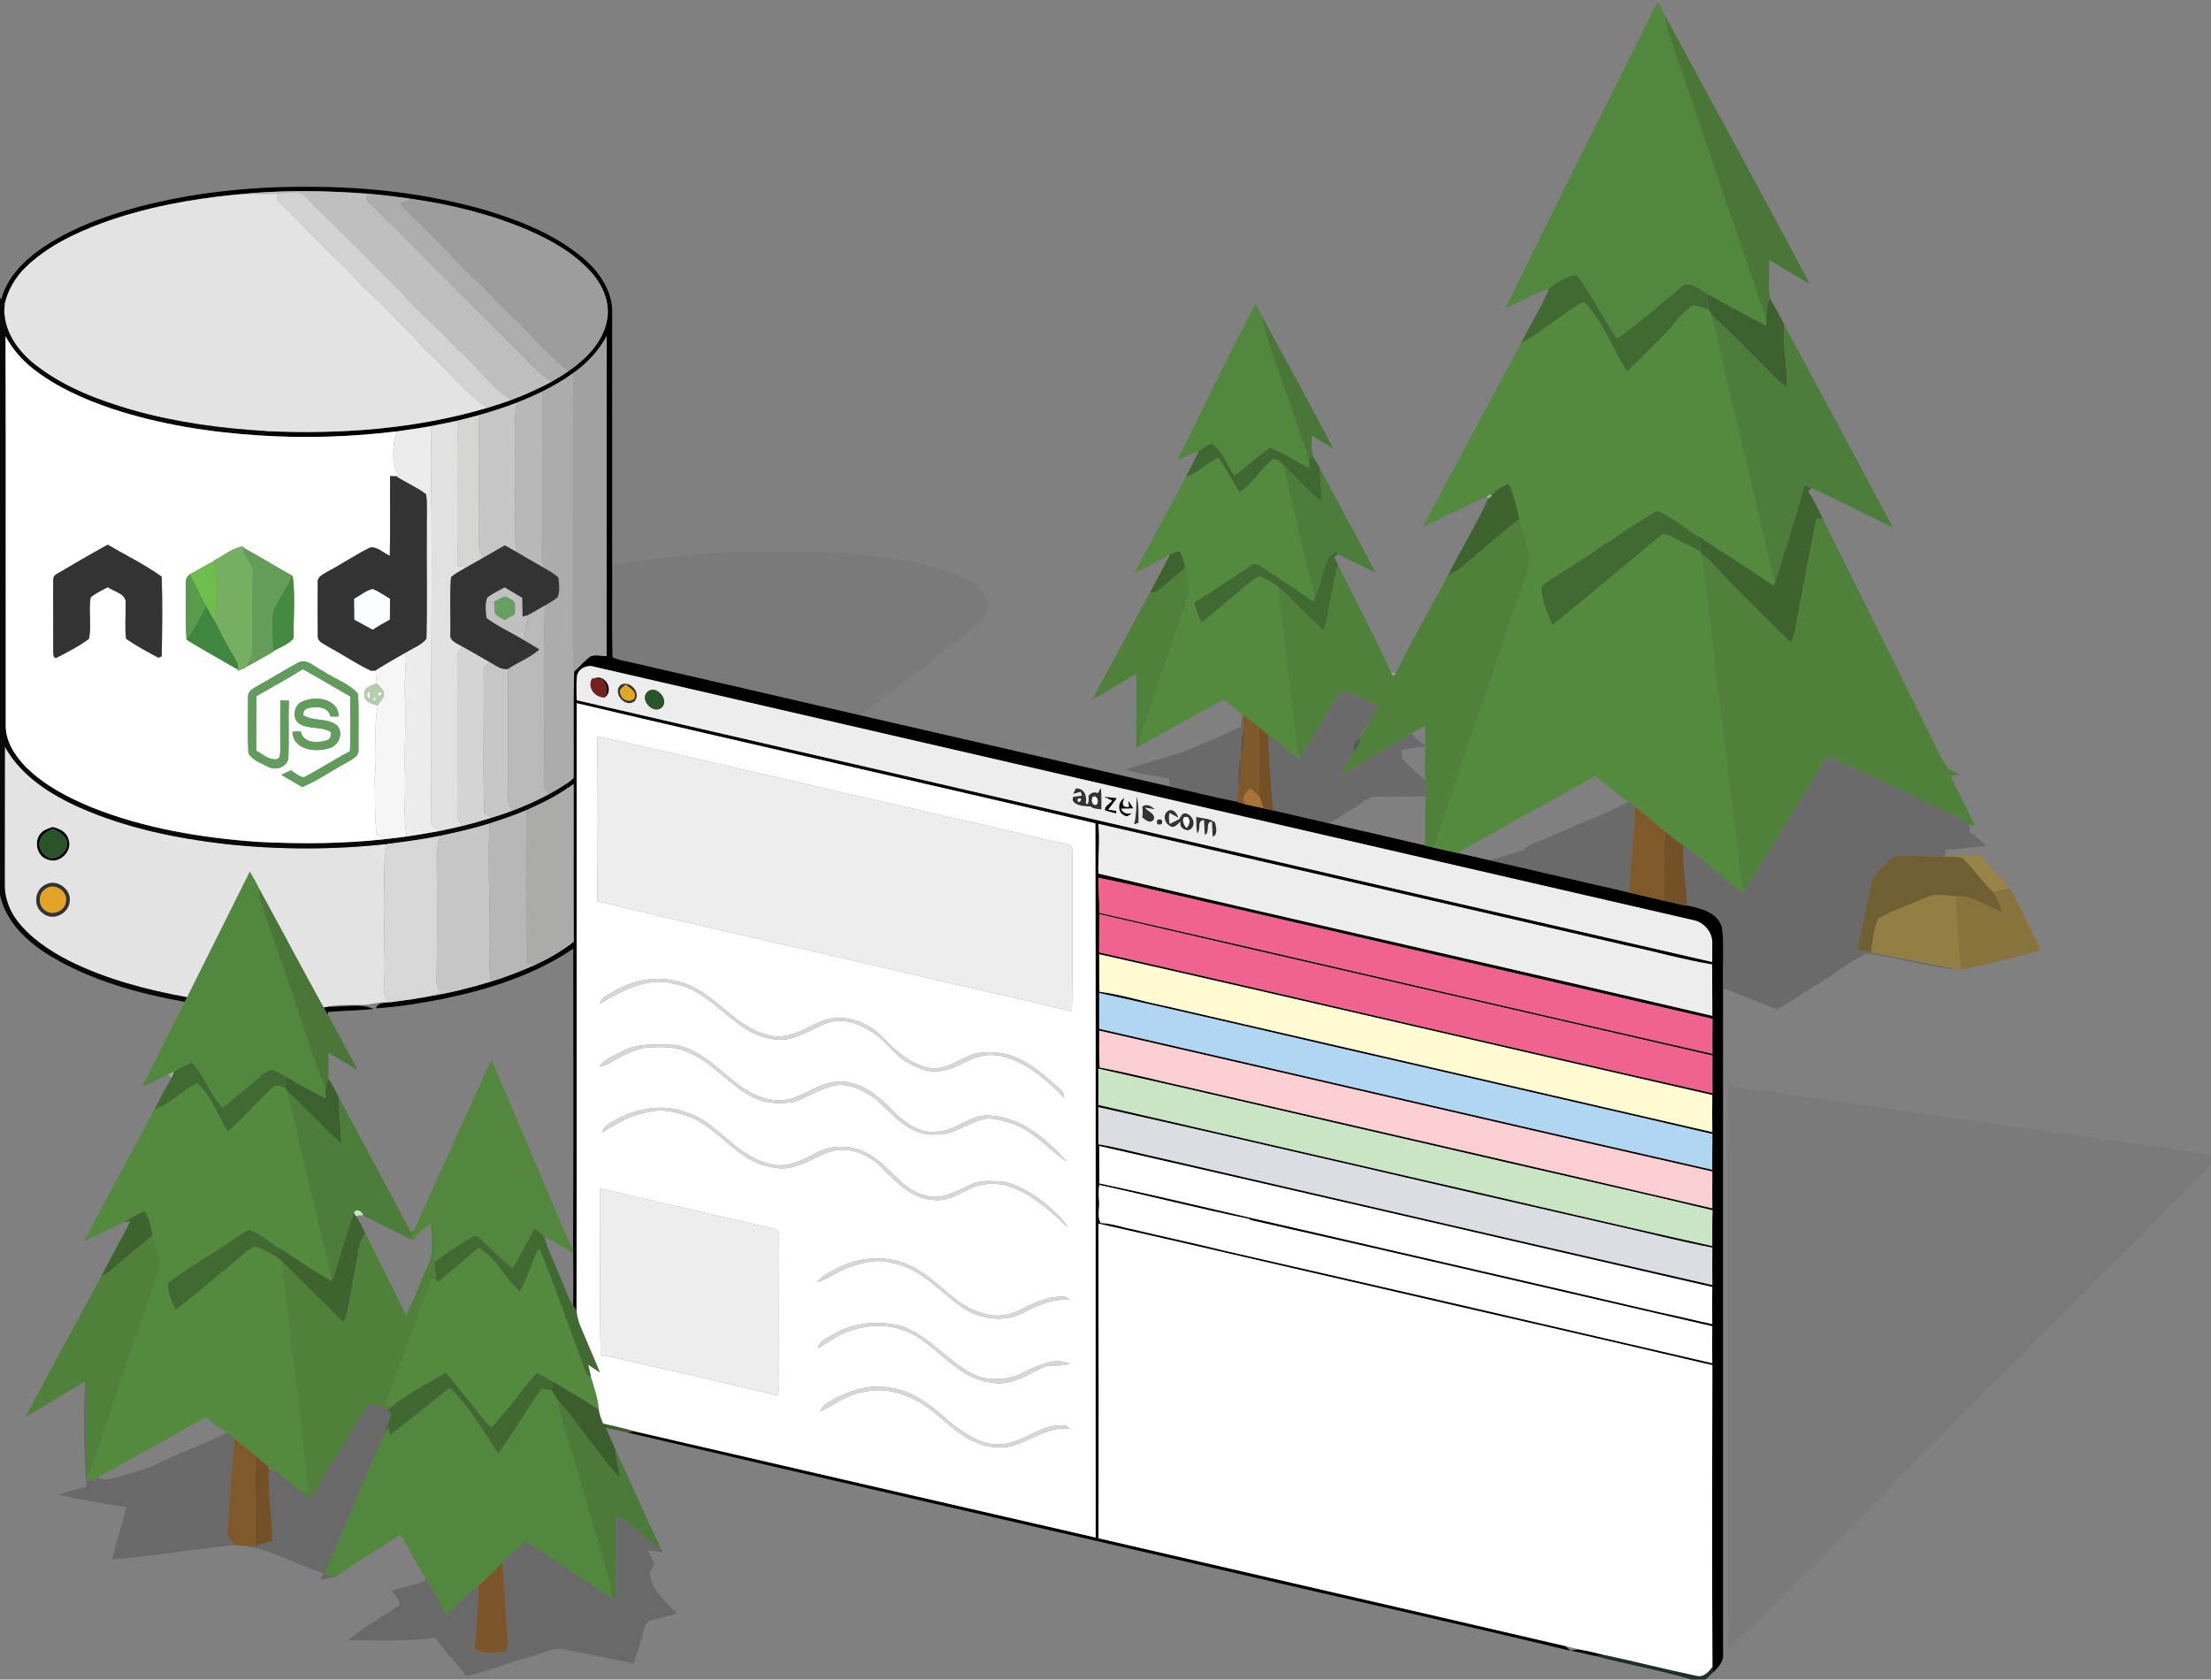 <?xml version="1.0" encoding="UTF-8" ?>
<!DOCTYPE svg PUBLIC "-//W3C//DTD SVG 1.1//EN" "http://www.w3.org/Graphics/SVG/1.1/DTD/svg11.dtd">
<svg width="841pt" height="639pt" viewBox="0 0 841 639" version="1.1" xmlns="http://www.w3.org/2000/svg">
<rect x="0" y="0" width="841" height="639" fill="#808080" stroke="none"/>
<g id="#52883dff">
<path fill="#52883d" opacity="1.00" d=" M 630.45 0.66 C 631.37 2.27 632.29 3.88 633.15 5.54 C 633.52 8.64 634.23 11.70 635.35 14.63 C 642.38 35.86 650.04 56.87 656.88 78.17 C 662.30 92.41 666.52 107.07 671.82 121.35 C 671.86 122.01 671.92 123.34 671.96 124.01 C 664.27 120.18 656.84 115.84 649.28 111.76 C 646.35 110.24 642.55 106.15 639.38 109.30 C 631.43 115.97 623.50 122.67 615.21 128.90 C 609.87 121.37 605.83 112.99 600.42 105.51 C 599.51 104.08 597.61 105.06 596.40 105.41 C 593.97 106.35 591.70 107.68 589.72 109.35 C 589.59 109.46 589.34 109.70 589.21 109.81 C 583.47 111.70 578.25 114.82 572.69 117.16 C 591.68 78.20 611.22 39.51 630.45 0.66 Z" />
<path fill="#52883d" opacity="1.00" d=" M 447.76 175.15 C 457.60 155.25 467.25 135.25 477.55 115.58 C 478.30 116.99 479.06 118.41 479.79 119.85 C 481.31 128.40 484.86 136.40 487.38 144.67 C 491.24 154.30 493.89 164.37 497.74 174.00 C 497.91 175.34 498.05 176.68 498.18 178.03 C 492.96 175.89 488.50 172.15 483.14 170.40 C 478.19 173.36 474.35 177.82 469.51 180.94 C 466.63 176.96 465.08 171.73 460.97 168.81 C 459.00 169.16 457.50 170.57 455.92 171.68 C 455.83 171.71 455.64 171.77 455.54 171.80 C 452.86 172.70 450.35 174.04 447.76 175.15 Z" />
<path fill="#52883d" opacity="1.00" d=" M 71.15 379.40 C 79.09 363.43 87.11 347.50 95.04 331.52 C 96.34 333.73 97.56 335.98 98.72 338.27 C 98.49 339.85 98.49 341.47 99.09 342.98 C 105.52 361.86 112.17 380.66 118.40 399.61 C 119.97 404.55 121.71 409.44 123.77 414.21 C 123.85 415.46 123.94 416.72 124.02 417.98 C 118.71 415.42 113.65 412.39 108.53 409.48 C 106.79 408.51 105.08 407.37 103.11 406.96 C 101.20 407.57 99.71 408.99 98.19 410.24 C 93.82 414.15 89.12 417.67 84.67 421.49 C 79.87 416.32 77.72 409.33 72.94 404.13 C 70.63 405.23 68.36 406.42 66.15 407.72 C 65.61 407.98 64.53 408.51 63.98 408.77 C 60.75 410.49 57.42 412.01 54.08 413.49 C 59.37 402.67 64.79 391.92 70.21 381.17 C 70.44 380.73 70.91 379.84 71.15 379.40 Z" />
<path fill="#52883d" opacity="1.00" d=" M 169.36 529.28 C 170.13 528.71 171.20 527.68 172.02 528.83 C 179.05 535.89 183.95 544.67 189.50 552.88 C 195.51 545.02 200.20 536.26 206.03 528.29 C 207.30 528.52 208.58 528.75 209.86 528.99 C 210.61 530.17 211.37 531.36 212.12 532.56 C 213.08 539.98 216.07 546.91 217.90 554.14 C 221.56 566.47 225.12 578.82 228.77 591.16 C 230.19 596.68 232.51 602.01 232.80 607.77 C 229.63 606.16 226.69 604.17 223.83 602.08 C 215.88 596.75 207.84 591.58 199.88 586.27 C 197.15 589.22 193.66 591.37 191.10 594.49 C 188.21 597.70 184.98 600.61 181.79 603.52 C 177.00 606.29 173.90 611.09 169.58 614.49 C 167.39 609.66 164.72 605.05 162.00 600.51 C 158.25 595.23 155.78 589.19 152.26 583.77 C 144.14 589.42 135.42 594.15 127.52 600.11 C 126.14 599.63 124.76 599.13 123.39 598.67 C 131.08 581.25 138.14 563.56 145.87 546.16 C 146.50 545.09 147.16 544.05 147.82 543.01 C 147.95 543.75 148.20 545.22 148.33 545.95 C 155.44 540.53 162.40 534.90 169.36 529.28 Z" />
</g>
<g id="#4a7738ff">
<path fill="#4a7738" opacity="1.00" d=" M 633.15 5.54 C 651.65 39.68 670.20 73.80 688.45 108.07 C 683.21 105.12 678.12 101.91 672.94 98.87 C 673.05 103.77 672.52 108.72 673.31 113.58 C 671.63 115.81 671.97 118.73 671.82 121.35 C 666.52 107.07 662.30 92.41 656.88 78.17 C 650.04 56.87 642.38 35.86 635.35 14.63 C 634.23 11.70 633.52 8.64 633.15 5.54 Z" />
<path fill="#4a7738" opacity="1.00" d=" M 479.79 119.85 C 489.00 136.74 498.23 153.64 507.17 170.67 C 504.43 169.01 501.68 167.35 498.92 165.74 C 498.94 168.65 498.50 171.75 499.92 174.44 C 499.38 174.33 498.29 174.11 497.74 174.00 C 493.89 164.37 491.24 154.30 487.38 144.67 C 484.86 136.40 481.31 128.40 479.79 119.85 Z" />
<path fill="#4a7738" opacity="1.00" d=" M 99.09 342.98 C 98.49 341.47 98.49 339.85 98.72 338.27 C 106.93 353.23 114.87 368.34 123.13 383.28 C 123.64 384.17 124.16 385.07 124.68 385.97 C 128.48 393.00 132.36 399.98 136.04 407.07 C 132.27 404.99 128.62 402.70 124.92 400.51 C 124.91 403.74 125.02 406.97 124.85 410.20 C 124.49 411.53 124.13 412.87 123.77 414.21 C 121.71 409.44 119.97 404.55 118.40 399.61 C 112.17 380.66 105.52 361.86 99.09 342.98 Z" />
</g>
<g id="#000000ff">
<path fill="#000000" opacity="1.00" d=" M 52.87 78.66 C 73.43 73.28 94.74 71.01 115.98 71.07 C 139.50 70.96 163.16 73.60 185.76 80.28 C 198.60 84.24 211.42 89.44 221.81 98.18 C 227.90 103.38 233.07 110.71 232.85 119.04 C 232.85 151.03 232.85 183.02 232.85 215.02 C 232.95 226.69 232.65 238.37 232.97 250.03 C 235.47 251.30 238.36 251.52 241.05 252.24 C 269.72 258.86 298.41 265.43 327.07 272.10 C 366.33 281.08 405.57 290.20 444.83 299.22 C 453.45 301.14 462.00 303.36 470.67 305.03 C 470.76 303.67 470.86 302.31 470.97 300.97 C 470.88 302.37 470.80 303.77 470.73 305.18 C 471.69 305.44 472.66 305.70 473.64 305.96 C 475.90 306.50 478.17 306.97 480.45 307.47 C 481.73 307.75 483.01 308.04 484.31 308.34 C 491.23 309.89 498.13 311.54 505.04 313.14 C 517.40 315.90 529.73 318.81 542.07 321.67 C 543.26 321.96 544.46 322.25 545.68 322.55 C 548.53 323.22 551.39 323.85 554.25 324.48 C 558.17 325.33 562.07 326.29 565.99 327.16 C 583.86 331.29 601.74 335.39 619.61 339.53 C 624.01 340.58 628.41 341.60 632.82 342.64 C 635.67 343.32 638.52 343.96 641.39 344.58 C 641.34 341.72 641.31 338.86 641.08 336.01 C 641.36 338.80 641.44 341.62 641.51 344.43 C 646.80 345.57 653.52 346.97 655.04 353.11 C 655.89 360.64 655.16 368.29 655.39 375.88 C 655.41 460.26 655.43 544.64 655.40 629.02 C 655.82 632.19 653.48 634.46 651.40 636.45 C 651.39 635.87 651.37 634.71 651.36 634.13 C 651.18 595.89 651.25 557.64 651.33 519.40 C 606.23 508.75 561.02 498.55 515.88 488.05 C 483.18 480.59 450.54 472.88 417.82 465.53 C 417.86 505.43 417.98 545.34 417.84 585.23 C 477.00 598.95 536.20 612.47 595.35 626.23 C 596.01 626.84 596.69 627.45 597.40 628.05 C 555.32 617.91 513.06 608.52 470.90 598.71 C 393.50 580.73 316.00 563.16 238.64 545.00 C 239.30 544.88 240.61 544.64 241.27 544.52 C 299.76 558.02 358.24 571.56 416.76 584.95 C 416.64 494.39 416.90 403.81 416.64 313.25 C 350.94 297.80 285.05 283.05 219.37 267.54 C 219.28 344.57 219.40 421.60 219.30 498.63 C 218.98 498.18 218.33 497.27 218.01 496.82 C 218.09 490.14 218.12 483.45 218.04 476.77 C 218.02 476.43 218.00 475.75 217.98 475.42 C 218.17 437.25 218.04 399.09 218.05 360.93 C 203.38 370.90 186.19 376.33 168.97 379.93 C 160.40 381.61 151.75 383.11 143.02 383.59 C 143.91 380.75 147.86 381.83 150.15 381.08 C 154.72 380.49 159.28 379.84 163.80 378.94 C 171.59 377.69 179.25 375.73 186.79 373.42 C 192.52 371.71 198.08 369.50 203.53 367.08 C 208.74 364.70 213.73 361.82 218.23 358.27 C 218.12 338.28 218.20 318.29 218.19 298.31 C 217.56 298.73 216.30 299.58 215.67 300.00 C 215.78 299.43 215.99 298.29 216.10 297.72 C 216.78 297.16 217.47 296.61 218.16 296.06 C 218.31 282.54 217.94 269.02 218.38 255.50 C 220.53 253.60 222.31 251.26 224.70 249.64 C 226.64 248.99 228.73 249.57 230.73 249.62 C 230.80 209.03 230.68 168.44 230.79 127.85 C 227.73 133.53 223.24 138.30 217.97 141.99 C 214.29 144.67 210.32 146.92 206.26 148.96 C 203.07 150.54 199.79 151.94 196.47 153.24 C 191.77 155.09 186.94 156.57 182.09 157.97 C 179.04 158.81 175.97 159.59 172.89 160.30 C 169.95 160.90 167.03 161.54 164.08 162.09 C 159.84 162.86 155.58 163.47 151.32 164.08 C 133.90 166.21 116.28 166.82 98.76 165.67 C 99.39 165.25 100.65 164.42 101.28 164.01 C 129.50 165.30 158.16 163.21 185.34 155.17 C 188.44 154.26 191.50 153.23 194.54 152.12 C 199.89 150.15 205.09 147.77 210.10 145.05 C 212.21 143.86 214.26 142.57 216.26 141.21 C 222.77 136.62 229.01 130.52 230.77 122.46 C 232.33 115.79 229.53 108.87 225.14 103.87 C 218.69 96.50 209.98 91.56 201.11 87.66 C 186.90 81.55 171.74 77.85 156.45 75.65 C 150.98 74.86 145.49 74.17 139.98 73.70 C 123.23 72.45 106.38 72.22 89.67 74.05 C 72.37 75.73 55.12 78.95 38.76 84.90 C 28.27 88.82 17.88 93.82 9.75 101.69 C 5.86 105.47 3.07 110.29 1.80 115.57 L 0.00 116.13 L 0.00 113.15 L 0.43 114.08 C 2.53 106.07 8.41 99.74 15.02 95.07 C 26.34 87.06 39.57 82.26 52.87 78.66 M 219.45 257.23 C 219.15 260.27 219.35 263.34 219.34 266.39 C 363.33 299.56 507.30 332.75 651.27 365.99 C 651.27 363.67 651.32 361.36 651.29 359.04 C 651.53 354.87 648.20 350.79 644.09 350.08 C 504.73 317.92 365.35 285.81 225.99 253.66 C 223.31 252.78 219.95 254.36 219.45 257.23 M 417.76 313.44 C 418.46 319.73 417.63 326.04 417.78 332.35 C 495.55 350.70 573.54 368.16 651.32 386.46 C 651.23 379.95 651.33 373.45 651.26 366.94 C 640.36 365.13 629.71 362.05 618.90 359.78 C 551.85 344.32 484.82 328.80 417.76 313.44 M 417.78 333.95 C 417.75 338.39 418.26 342.83 418.10 347.28 C 495.88 365.01 573.57 383.22 651.36 400.91 C 651.34 396.48 651.30 392.06 651.39 387.63 C 592.07 373.83 532.69 360.27 473.36 346.51 C 454.81 342.43 436.39 337.70 417.78 333.95 M 418.13 347.77 C 418.08 352.62 418.13 357.48 418.08 362.34 C 495.90 379.93 573.56 398.33 651.38 415.90 C 651.32 411.13 651.32 406.36 651.37 401.59 C 573.62 383.66 495.85 365.81 418.13 347.77 M 418.10 363.06 C 418.16 367.81 418.06 372.56 418.20 377.31 C 426.75 378.38 435.02 381.10 443.47 382.77 C 512.75 398.76 582.04 414.71 651.32 430.71 C 651.25 426.01 651.26 421.31 651.31 416.62 C 573.54 398.93 495.90 380.59 418.10 363.06 M 418.10 377.79 C 418.13 382.32 418.12 386.86 418.11 391.40 C 495.85 409.22 573.51 427.40 651.29 445.03 C 651.31 440.50 651.27 435.98 651.34 431.45 C 613.86 422.68 576.32 414.16 538.83 405.45 C 498.57 396.31 458.41 386.68 418.10 377.79 M 418.11 392.11 C 418.18 396.78 417.96 401.47 418.29 406.14 C 429.97 408.25 441.44 411.38 453.04 413.89 C 519.12 429.21 585.28 444.24 651.32 459.71 C 651.28 455.05 651.28 450.39 651.32 445.73 C 573.53 428.10 495.87 409.89 418.11 392.11 M 417.78 406.57 C 417.85 411.17 417.83 415.77 417.80 420.37 C 455.21 428.96 492.61 437.63 530.02 446.23 C 570.46 455.44 610.81 465.08 651.30 474.05 C 651.33 469.52 651.23 464.99 651.39 460.46 C 616.02 451.94 580.47 444.09 545.04 435.78 C 502.60 426.11 460.25 416.07 417.78 406.57 M 417.79 421.22 C 417.86 425.92 417.85 430.63 417.80 435.33 C 426.11 436.72 434.24 439.05 442.48 440.79 C 512.10 456.82 581.68 472.99 651.32 488.88 C 651.28 484.14 651.27 479.41 651.32 474.68 C 638.45 472.21 625.74 468.87 612.94 466.01 C 547.87 451.18 482.91 435.81 417.79 421.22 M 418.11 436.01 C 418.16 440.75 418.11 445.49 418.16 450.23 C 443.84 455.68 469.34 461.98 494.95 467.73 C 540.33 478.26 585.76 488.57 631.11 499.22 C 637.87 500.57 644.54 502.33 651.30 503.74 C 651.25 499.05 651.24 494.35 651.30 489.66 C 573.56 471.84 495.88 453.68 418.11 436.01 M 418.14 450.82 C 417.83 452.86 417.88 454.92 418.07 456.98 C 418.27 459.75 417.28 462.67 418.61 465.30 C 422.82 465.40 426.81 466.93 430.92 467.71 C 442.95 470.58 455.05 473.15 467.05 476.13 C 528.49 490.16 589.91 504.34 651.30 518.62 C 651.25 513.94 651.24 509.26 651.30 504.59 C 592.82 491.11 534.38 477.43 475.85 464.22 L 474.98 463.70 C 455.96 459.81 437.12 454.95 418.14 450.82 Z" />
<path fill="#000000" opacity="1.00" d=" M 225.82 258.13 C 230.05 256.08 233.75 262.45 230.16 265.34 C 230.99 262.81 230.99 260.24 228.92 258.34 C 228.14 258.29 226.59 258.18 225.82 258.13 Z" />
<path fill="#000000" opacity="1.00" d=" M 419.85 303.12 C 421.50 303.22 423.16 303.42 424.82 303.65 C 423.77 305.16 422.64 306.59 421.51 308.03 C 422.29 308.14 423.85 308.37 424.63 308.48 C 424.60 308.73 424.54 309.23 424.50 309.49 C 423.09 309.11 421.66 308.76 420.28 308.31 C 420.01 306.62 422.27 305.84 423.01 304.58 C 421.94 304.10 420.89 303.62 419.85 303.12 Z" />
<path fill="#000000" opacity="1.00" d=" M 427.75 310.30 C 424.88 309.16 425.09 304.92 427.75 303.57 C 426.51 306.11 427.07 307.24 429.43 306.96 C 429.36 306.36 429.23 305.17 429.16 304.57 C 429.66 305.32 430.64 306.82 431.13 307.57 C 429.55 307.64 427.98 307.67 426.41 307.67 C 427.17 309.36 428.64 309.91 430.80 309.32 C 429.89 309.72 428.85 311.12 427.75 310.30 Z" />
<path fill="#000000" opacity="1.00" d=" M 16.35 316.23 C 17.41 315.38 18.78 315.11 20.00 314.59 C 22.48 315.20 25.18 316.37 25.98 319.05 C 28.01 323.67 22.52 329.07 17.95 326.96 C 13.54 325.58 12.63 318.84 16.35 316.23 M 15.32 319.45 C 14.06 322.32 16.29 325.43 18.95 326.47 C 22.53 327.04 26.08 323.51 25.50 319.92 C 24.44 317.61 22.24 316.24 20.00 315.29 C 18.26 316.43 15.87 317.18 15.32 319.45 Z" />
<path fill="#000000" opacity="1.00" d=" M 123.13 383.28 L 124.74 382.99 C 130.52 383.28 136.64 381.48 142.15 383.87 C 136.39 384.49 130.60 384.48 124.83 385.01 C 124.80 385.25 124.72 385.73 124.68 385.97 C 124.16 385.07 123.64 384.17 123.13 383.28 Z" />
<path fill="#000000" opacity="1.00" d=" M 600.40 627.49 L 601.07 627.60 C 604.17 628.12 607.23 628.93 610.30 629.67 C 609.12 629.78 607.94 629.90 606.77 630.03 C 603.65 629.30 600.53 628.58 597.39 627.96 C 598.39 627.80 599.39 627.65 600.40 627.49 Z" />
</g>
<g id="#c0bfbfff">
<path fill="#c0bfbf" opacity="1.00" d=" M 89.67 74.05 C 106.38 72.22 123.23 72.45 139.98 73.70 C 139.79 74.26 139.40 75.37 139.20 75.92 C 159.23 95.49 178.76 115.58 198.66 135.29 C 202.30 138.73 205.36 143.00 210.10 145.05 C 205.09 147.77 199.89 150.15 194.54 152.12 C 186.38 147.24 181.31 138.93 174.04 132.97 C 167.49 125.49 159.64 119.30 153.20 111.73 C 145.09 103.87 137.35 95.63 129.21 87.80 C 125.20 83.44 120.54 79.73 116.69 75.23 C 114.12 71.84 109.34 73.75 105.76 73.72 C 100.40 73.86 95.02 73.64 89.67 74.05 Z" />
</g>
<g id="#d2d2d2ff">
<path fill="#d2d2d2" opacity="1.00" d=" M 105.76 73.72 C 109.34 73.75 114.12 71.84 116.69 75.23 C 120.54 79.73 125.20 83.44 129.21 87.80 C 137.35 95.63 145.09 103.87 153.20 111.73 C 159.64 119.30 167.49 125.49 174.04 132.97 C 181.31 138.93 186.38 147.24 194.54 152.12 C 191.50 153.23 188.44 154.26 185.34 155.17 C 177.82 149.98 171.86 142.96 165.55 136.45 C 162.31 134.04 159.82 130.87 157.15 127.89 C 151.36 122.35 146.11 116.25 140.09 110.95 C 136.52 107.85 133.66 104.05 130.24 100.79 C 121.71 92.74 113.69 84.17 105.35 75.91 C 105.45 75.36 105.66 74.27 105.76 73.72 Z" />
</g>
<g id="#e3e3e3ff">
<path fill="#e3e3e3" opacity="1.00" d=" M 38.76 84.90 C 55.12 78.95 72.37 75.73 89.67 74.05 C 95.02 73.64 100.40 73.86 105.76 73.72 C 105.66 74.27 105.45 75.36 105.35 75.91 C 113.69 84.17 121.71 92.74 130.24 100.79 C 133.66 104.05 136.52 107.85 140.09 110.95 C 146.11 116.25 151.36 122.35 157.15 127.89 C 159.82 130.87 162.31 134.04 165.55 136.45 C 171.86 142.96 177.82 149.98 185.34 155.17 C 158.16 163.21 129.50 165.30 101.28 164.01 C 84.06 163.01 66.84 160.68 50.22 155.97 C 37.81 152.35 25.41 147.71 14.95 139.93 C 7.21 134.42 0.50 125.58 1.80 115.57 C 3.07 110.29 5.86 105.47 9.75 101.69 C 17.88 93.82 28.27 88.82 38.76 84.90 Z" />
<path fill="#e3e3e3" opacity="1.00" d=" M 1.85 284.05 C 7.97 295.23 19.20 302.27 30.52 307.33 C 48.03 315.05 66.98 318.94 85.92 321.14 C 106.27 323.34 126.87 323.32 147.23 321.11 C 145.25 330.24 146.58 339.66 146.22 348.93 C 145.70 357.63 146.79 366.34 146.06 375.04 C 145.74 377.31 146.47 379.48 147.85 381.28 C 145.82 381.31 143.78 381.40 141.80 381.87 C 136.17 382.98 130.34 381.67 124.74 382.99 L 123.13 383.28 C 114.87 368.34 106.93 353.23 98.72 338.27 C 97.56 335.98 96.34 333.73 95.04 331.52 C 87.11 347.50 79.09 363.43 71.15 379.40 C 55.77 376.60 40.46 372.59 26.41 365.62 C 18.77 361.70 11.35 356.80 6.18 349.82 C 3.27 345.84 1.65 340.93 1.80 335.99 C 1.87 318.68 1.77 301.36 1.85 284.05 M 16.35 316.23 C 12.63 318.84 13.54 325.58 17.95 326.96 C 22.52 329.07 28.01 323.67 25.98 319.05 C 25.18 316.37 22.48 315.20 20.00 314.59 C 18.78 315.11 17.41 315.38 16.35 316.23 M 17.46 336.52 C 13.14 338.34 12.45 344.89 16.40 347.48 C 20.09 350.58 26.14 347.60 26.48 342.95 C 27.11 338.32 21.67 334.29 17.46 336.52 Z" />
</g>
<g id="#adadadff">
<path fill="#adadad" opacity="1.00" d=" M 139.98 73.70 C 145.49 74.17 150.98 74.86 156.45 75.65 C 155.04 76.32 153.63 76.99 152.22 77.65 C 160.23 86.01 168.89 93.76 176.56 102.46 C 183.56 108.42 189.47 115.52 196.22 121.75 C 202.91 128.23 208.92 135.44 216.26 141.21 C 214.26 142.57 212.21 143.86 210.10 145.05 C 205.36 143.00 202.30 138.73 198.66 135.29 C 178.76 115.58 159.23 95.49 139.20 75.92 C 139.40 75.37 139.79 74.26 139.98 73.70 Z" />
</g>
<g id="#9d9d9dff">
<path fill="#9d9d9d" opacity="1.00" d=" M 156.45 75.65 C 171.74 77.85 186.90 81.55 201.11 87.66 C 209.98 91.56 218.69 96.50 225.14 103.87 C 229.53 108.87 232.33 115.79 230.77 122.46 C 229.01 130.52 222.77 136.62 216.26 141.21 C 208.92 135.44 202.91 128.23 196.22 121.75 C 189.47 115.52 183.56 108.42 176.56 102.46 C 168.89 93.76 160.23 86.01 152.22 77.65 C 153.63 76.99 155.04 76.32 156.45 75.65 Z" />
</g>
<g id="#406a32ff">
<path fill="#406a32" opacity="1.00" d=" M 596.40 105.41 C 597.61 105.06 599.51 104.08 600.42 105.51 C 605.83 112.99 609.87 121.37 615.21 128.90 C 623.50 122.67 631.43 115.97 639.38 109.30 C 642.55 106.15 646.35 110.24 649.28 111.76 C 649.47 113.84 649.69 115.92 650.10 117.97 C 648.11 117.30 646.16 116.46 644.09 116.14 C 639.30 119.24 636.22 124.24 632.24 128.21 C 627.79 132.64 623.45 137.17 618.85 141.43 C 613.80 133.30 610.29 124.22 604.23 116.74 C 603.50 116.06 602.45 114.42 601.33 115.35 C 593.49 120.12 586.51 126.27 578.47 130.75 C 581.90 123.69 586.23 117.08 589.21 109.81 L 589.45 109.59 L 589.72 109.35 C 591.70 107.68 593.97 106.35 596.40 105.41 Z" />
<path fill="#406a32" opacity="1.00" d=" M 595.67 216.71 C 607.28 209.48 618.33 201.30 630.06 194.29 C 636.13 196.55 641.07 201.07 646.58 204.42 C 646.46 206.30 646.65 208.17 647.06 210.01 C 643.47 208.24 639.96 206.32 636.40 204.51 C 634.78 203.75 632.71 202.52 631.22 204.20 C 617.65 215.47 604.12 226.78 590.45 237.93 C 588.61 233.25 586.15 228.35 586.24 223.31 C 588.93 220.54 592.47 218.81 595.67 216.71 Z" />
<path fill="#406a32" opacity="1.00" d=" M 504.53 213.63 C 505.10 211.73 506.96 210.76 508.36 209.53 C 508.50 209.86 508.77 210.50 508.90 210.82 C 508.55 211.11 507.85 211.70 507.50 211.99 C 507.86 212.71 508.59 214.14 508.95 214.86 C 506.60 223.12 505.84 231.73 503.65 240.03 C 497.34 234.81 492.29 228.25 485.91 223.11 C 483.75 221.65 481.54 220.14 479.04 219.34 C 477.08 220.08 475.51 221.53 473.90 222.83 C 468.33 227.60 462.60 232.20 457.05 237.01 C 455.71 234.56 454.84 231.90 454.26 229.18 C 461.64 224.60 468.80 219.67 476.11 214.99 C 477.42 213.78 478.92 215.10 480.14 215.75 C 486.59 220.09 493.23 224.16 499.48 228.80 C 499.62 228.45 499.92 227.75 500.07 227.40 C 502.12 223.00 502.87 218.17 504.53 213.63 Z" />
<path fill="#406a32" opacity="1.00" d=" M 66.15 407.72 C 68.36 406.42 70.63 405.23 72.94 404.13 C 77.72 409.33 79.87 416.32 84.67 421.49 C 89.12 417.67 93.82 414.15 98.19 410.24 C 99.71 408.99 101.20 407.57 103.11 406.96 C 105.08 407.37 106.79 408.51 108.53 409.48 C 108.39 410.96 108.33 412.47 108.64 413.94 C 107.05 413.71 105.15 412.21 103.77 413.69 C 97.96 419.13 92.64 425.11 86.78 430.52 C 82.62 424.59 80.52 417.03 75.04 412.15 C 69.26 414.86 64.91 420.05 58.76 422.11 C 60.85 418.04 62.92 413.95 65.30 410.05 C 65.51 409.47 65.94 408.30 66.15 407.72 Z" />
<path fill="#406a32" opacity="1.00" d=" M 88.58 471.59 C 90.64 470.20 92.64 468.65 95.00 467.81 C 99.13 469.48 102.51 472.51 106.27 474.84 C 106.09 475.73 105.73 477.49 105.55 478.38 C 102.81 476.79 100.01 475.25 97.01 474.24 C 93.61 475.90 91.04 478.80 88.07 481.08 C 80.92 486.83 74.08 492.98 66.71 498.45 C 65.32 495.16 63.60 491.71 63.92 488.05 C 71.74 481.99 80.50 477.28 88.58 471.59 Z" />
</g>
<g id="#a8b698ff">
<path fill="#a8b698" opacity="1.00" d=" M 589.21 109.81 C 589.34 109.70 589.59 109.46 589.72 109.35 L 589.45 109.59 L 589.21 109.81 Z" />
</g>
<g id="#3d612eff">
<path fill="#3d612e" opacity="1.00" d=" M 649.28 111.76 C 656.84 115.84 664.27 120.18 671.96 124.01 C 671.92 123.34 671.86 122.01 671.82 121.35 C 671.97 118.73 671.63 115.81 673.31 113.58 C 675.21 116.91 677.05 120.28 678.78 123.71 C 677.86 131.57 680.01 139.38 679.76 147.26 C 675.75 145.04 673.05 141.24 669.76 138.18 C 663.48 132.08 657.54 125.65 651.05 119.78 C 650.81 119.33 650.33 118.43 650.10 117.97 C 649.69 115.92 649.47 113.84 649.28 111.76 Z" />
<path fill="#3d612e" opacity="1.00" d=" M 108.64 413.94 C 108.33 412.47 108.39 410.96 108.53 409.48 C 113.65 412.39 118.71 415.42 124.02 417.98 C 123.94 416.72 123.85 415.46 123.77 414.21 C 124.13 412.87 124.49 411.53 124.85 410.20 C 126.37 412.66 127.78 415.18 129.02 417.79 C 128.87 423.54 129.70 429.25 129.79 435.00 C 122.44 428.67 116.15 421.22 108.89 414.79 L 108.64 413.94 Z" />
</g>
<g id="#000000ee">
<path fill="#000000" opacity="0.93" d=" M 0.00 116.13 L 1.80 115.57 C 0.50 125.58 7.21 134.42 14.95 139.93 C 25.41 147.71 37.81 152.35 50.22 155.97 C 66.84 160.68 84.06 163.01 101.28 164.01 C 100.65 164.42 99.39 165.25 98.76 165.67 C 79.68 164.48 60.61 161.46 42.43 155.46 C 31.83 151.84 21.39 147.24 12.55 140.27 C 8.28 136.92 4.69 132.74 2.11 127.96 C 2.27 177.33 2.13 226.70 2.18 276.07 C 2.17 282.24 5.81 287.72 10.01 291.95 C 16.97 298.82 25.81 303.39 34.76 307.11 C 54.87 315.16 76.49 318.75 98.01 320.28 C 114.46 321.12 131.00 321.04 147.38 319.15 C 149.84 318.91 152.29 318.54 154.75 318.23 C 158.89 317.64 163.00 316.90 167.12 316.16 C 170.04 315.56 172.94 314.89 175.84 314.23 C 179.68 313.30 183.46 312.19 187.24 311.03 C 189.84 310.21 192.43 309.32 195.00 308.39 C 199.74 306.62 204.33 304.50 208.80 302.15 C 211.30 300.78 213.73 299.30 216.10 297.72 C 215.99 298.29 215.78 299.43 215.67 300.00 C 210.86 303.35 205.54 305.87 200.21 308.25 C 195.64 310.19 190.94 311.78 186.22 313.29 C 179.97 315.24 173.59 316.70 167.19 318.04 C 160.59 319.39 153.90 320.26 147.23 321.11 C 126.87 323.32 106.27 323.34 85.92 321.14 C 66.98 318.94 48.03 315.05 30.52 307.33 C 19.20 302.27 7.97 295.23 1.85 284.05 C 1.77 301.36 1.87 318.68 1.80 335.99 C 1.65 340.93 3.27 345.84 6.18 349.82 C 11.35 356.80 18.77 361.70 26.41 365.62 C 40.46 372.59 55.77 376.60 71.15 379.40 C 70.91 379.84 70.44 380.73 70.21 381.17 C 52.49 377.94 34.70 373.11 19.16 363.73 C 10.46 358.45 2.21 350.86 0.00 340.51 L 0.00 116.13 Z" />
</g>
<g id="#538a3eff">
<path fill="#538a3e" opacity="1.00" d=" M 601.33 115.35 C 602.45 114.42 603.50 116.06 604.23 116.74 C 610.29 124.22 613.80 133.30 618.85 141.43 C 623.45 137.17 627.79 132.64 632.24 128.21 C 636.22 124.24 639.30 119.24 644.09 116.14 C 646.16 116.46 648.11 117.30 650.10 117.97 C 650.33 118.43 650.81 119.33 651.05 119.78 C 657.04 146.64 663.72 173.33 669.79 200.16 C 671.71 207.25 672.99 214.51 675.13 221.55 C 675.03 221.87 674.83 222.52 674.73 222.84 C 665.39 216.64 655.97 210.54 646.58 204.42 C 641.07 201.07 636.13 196.55 630.06 194.29 C 618.33 201.30 607.28 209.48 595.67 216.71 C 592.47 218.81 588.93 220.54 586.24 223.31 C 586.15 228.35 588.61 233.25 590.45 237.93 C 604.12 226.78 617.65 215.47 631.22 204.20 C 632.71 202.52 634.78 203.75 636.40 204.51 C 639.96 206.32 643.47 208.24 647.06 210.01 L 647.18 210.63 C 651.95 249.06 656.44 287.54 661.12 325.99 C 661.65 330.36 661.92 334.80 663.30 339.02 L 662.84 339.78 C 655.11 334.06 648.40 326.98 640.34 321.68 C 637.95 320.15 635.79 318.30 633.59 316.53 C 629.74 313.27 625.77 310.15 621.96 306.85 C 621.16 306.16 620.32 305.52 619.47 304.92 C 614.91 302.17 611.04 298.49 606.89 295.21 C 589.30 304.89 571.82 314.77 554.25 324.48 C 551.39 323.85 548.53 323.22 545.68 322.55 C 547.15 316.09 549.61 309.94 551.62 303.65 C 558.41 282.90 565.90 262.40 572.61 241.63 C 575.18 233.35 578.56 225.35 581.14 217.08 C 583.62 210.42 579.17 204.00 577.94 197.56 C 577.02 192.94 575.79 188.38 573.98 184.03 C 571.47 185.09 568.88 186.26 567.36 188.64 L 566.91 188.11 C 566.57 188.29 565.91 188.64 565.58 188.82 C 557.30 192.50 549.31 196.82 541.08 200.61 C 553.48 177.29 566.00 154.03 578.47 130.75 C 586.51 126.27 593.49 120.12 601.33 115.35 Z" />
<path fill="#538a3e" opacity="1.00" d=" M 451.08 181.40 C 455.70 179.91 459.07 176.22 463.37 174.11 C 466.27 178.36 468.87 182.79 471.35 187.29 C 476.68 184.24 479.29 178.30 484.17 174.77 C 485.77 174.66 486.98 175.77 488.10 176.76 C 491.94 193.67 495.82 210.58 500.07 227.40 C 499.92 227.75 499.62 228.45 499.48 228.80 C 493.23 224.16 486.59 220.09 480.14 215.75 C 478.92 215.10 477.42 213.78 476.11 214.99 C 468.80 219.67 461.64 224.60 454.26 229.18 C 454.84 231.90 455.71 234.56 457.05 237.01 C 462.60 232.20 468.33 227.60 473.90 222.83 C 475.51 221.53 477.08 220.08 479.04 219.34 C 481.54 220.14 483.75 221.65 485.91 223.11 C 488.25 240.05 489.87 257.09 492.15 274.04 C 492.88 278.71 492.61 283.58 494.46 288.03 L 494.04 288.92 C 490.23 285.70 486.49 282.40 482.40 279.54 C 481.24 278.66 480.13 277.73 479.03 276.79 C 477.10 275.10 475.05 273.58 472.96 272.11 L 472.49 271.77 C 470.04 270.02 467.74 268.09 465.50 266.10 C 454.81 271.79 444.33 277.88 433.70 283.68 C 433.02 279.42 435.61 275.63 436.64 271.65 C 441.37 256.60 447.16 241.90 451.81 226.83 C 453.09 223.24 451.64 219.55 450.88 216.03 C 450.33 213.96 449.84 211.85 448.84 209.95 C 447.51 209.46 446.28 210.53 445.05 210.85 C 444.71 211.11 444.04 211.62 443.71 211.88 C 439.72 213.95 435.66 215.90 431.63 217.89 C 437.94 205.64 444.59 193.56 451.08 181.40 Z" />
<path fill="#538a3e" opacity="1.00" d=" M 58.76 422.11 C 64.91 420.05 69.26 414.86 75.04 412.15 C 80.52 417.03 82.62 424.59 86.78 430.52 C 92.64 425.11 97.96 419.13 103.77 413.69 C 105.15 412.21 107.05 413.71 108.64 413.94 L 108.89 414.79 C 111.43 423.65 113.17 432.71 115.38 441.65 C 118.93 456.90 122.67 472.11 126.20 487.38 C 119.28 483.66 112.89 479.04 106.27 474.84 C 102.51 472.51 99.13 469.48 95.00 467.81 C 92.64 468.65 90.64 470.20 88.58 471.59 C 80.50 477.28 71.74 481.99 63.92 488.05 C 63.60 491.71 65.32 495.16 66.71 498.45 C 74.08 492.98 80.92 486.83 88.07 481.08 C 91.04 478.80 93.61 475.90 97.01 474.24 C 100.01 475.25 102.81 476.79 105.55 478.38 C 105.92 478.71 106.65 479.37 107.02 479.71 C 110.04 509.03 114.42 538.23 117.11 567.58 C 116.05 567.37 115.00 567.16 113.94 566.95 C 110.48 563.85 106.88 560.80 102.72 558.67 L 102.59 558.35 L 102.34 558.14 C 100.61 556.69 98.89 555.25 97.15 553.81 C 94.49 551.60 91.72 549.53 89.17 547.19 C 88.30 546.41 87.44 545.63 86.54 544.90 C 83.46 543.48 80.80 541.37 78.31 539.10 C 64.72 546.87 50.94 554.29 37.33 562.04 C 35.90 562.63 34.44 563.16 32.99 563.72 L 33.08 562.45 C 40.79 542.81 46.63 522.51 53.74 502.65 C 56.17 496.31 58.20 489.83 60.39 483.41 C 62.01 478.77 58.87 474.39 58.09 469.92 C 57.22 466.86 57.06 463.40 54.98 460.86 C 52.23 461.93 49.69 463.46 47.13 464.93 L 47.35 464.90 C 42.07 467.14 37.07 469.95 31.86 472.35 C 40.77 455.57 49.79 438.85 58.76 422.11 Z" />
<path fill="#538a3e" opacity="1.00" d=" M 166.80 487.58 C 171.88 483.27 176.98 478.98 182.11 474.73 C 188.88 478.69 191.95 486.40 197.82 491.36 C 200.13 486.95 201.71 482.22 203.58 477.62 C 204.08 476.81 204.19 475.46 205.29 475.25 C 211.66 490.74 217.04 506.63 222.90 522.31 C 223.24 523.03 223.85 523.43 224.73 523.54 C 225.77 527.38 227.24 531.14 227.66 535.13 L 227.77 536.33 C 222.10 532.55 216.17 529.20 210.33 525.68 C 208.33 524.45 206.29 523.30 204.23 522.18 C 198.38 529.04 193.13 536.44 186.99 543.04 C 185.40 541.94 184.23 540.38 183.06 538.88 C 178.73 533.22 174.07 527.82 169.66 522.23 C 162.44 526.27 155.05 530.17 148.60 535.42 C 145.91 534.10 147.84 531.43 148.43 529.40 C 153.81 515.07 158.94 500.66 164.39 486.36 C 164.76 486.55 165.51 486.93 165.89 487.12 C 166.11 487.23 166.57 487.46 166.80 487.58 Z" />
</g>
<g id="#4c7d3aff">
<path fill="#4c7d3a" opacity="1.00" d=" M 651.05 119.78 C 657.54 125.65 663.48 132.08 669.76 138.18 C 673.05 141.24 675.75 145.04 679.76 147.26 C 680.01 139.38 677.86 131.57 678.78 123.71 C 692.51 149.34 706.33 174.94 719.96 200.64 C 709.59 195.79 699.49 190.35 689.05 185.68 C 688.17 185.30 687.29 184.93 686.41 184.59 C 682.95 196.99 679.18 209.32 675.13 221.55 C 672.99 214.51 671.71 207.25 669.79 200.16 C 663.72 173.33 657.04 146.64 651.05 119.78 Z" />
<path fill="#4c7d3a" opacity="1.00" d=" M 488.10 176.76 C 493.02 181.48 497.48 186.70 502.79 191.00 C 502.50 186.65 502.30 182.30 501.94 177.95 C 508.98 191.29 516.28 204.49 523.24 217.87 C 518.51 215.42 513.57 213.39 508.90 210.82 C 508.77 210.50 508.50 209.86 508.36 209.53 C 506.96 210.76 505.10 211.73 504.53 213.63 C 502.87 218.17 502.12 223.00 500.07 227.40 C 495.82 210.58 491.94 193.67 488.10 176.76 Z" />
<path fill="#4c7d3a" opacity="1.00" d=" M 108.89 414.79 C 116.15 421.22 122.44 428.67 129.79 435.00 C 129.70 429.25 128.87 423.54 129.02 417.79 C 138.17 434.88 147.43 451.91 156.44 469.07 C 156.79 468.62 157.48 467.73 157.83 467.29 C 157.24 468.64 156.67 470.01 156.09 471.39 C 150.11 468.37 144.08 465.45 138.10 462.43 C 137.92 460.84 135.27 459.47 134.66 461.49 C 131.27 469.92 129.47 478.90 126.20 487.38 C 122.67 472.11 118.93 456.90 115.38 441.65 C 113.17 432.71 111.43 423.65 108.89 414.79 Z" />
</g>
<g id="#a1a1a1ff">
<path fill="#a1a1a1" opacity="1.00" d=" M 217.97 141.99 C 223.24 138.30 227.73 133.53 230.79 127.85 C 230.68 168.44 230.80 209.03 230.73 249.62 C 228.73 249.57 226.64 248.99 224.70 249.64 C 222.31 251.26 220.53 253.60 218.38 255.50 C 218.24 252.67 217.95 249.85 217.92 247.02 C 217.99 212.01 217.93 177.00 217.97 141.99 Z" />
</g>
<g id="#ffffffff">
<path fill="#ffffff" opacity="1.00" d=" M 2.11 127.96 C 4.69 132.74 8.28 136.92 12.55 140.27 C 21.39 147.24 31.83 151.84 42.43 155.46 C 60.61 161.46 79.68 164.48 98.76 165.67 C 116.28 166.82 133.90 166.21 151.32 164.08 C 149.20 168.01 149.61 172.50 149.71 176.80 C 150.04 178.41 151.16 179.75 151.90 181.20 L 150.64 181.19 C 150.08 181.19 148.95 181.17 148.38 181.16 C 148.28 191.26 148.49 201.36 148.27 211.45 C 145.90 210.40 143.73 208.18 141.06 208.20 C 135.57 210.81 130.53 214.31 125.16 217.16 C 123.36 218.33 120.44 219.21 120.86 221.94 C 120.81 228.63 120.77 235.32 120.88 242.01 C 120.77 244.24 123.33 244.95 124.81 246.02 C 130.32 248.94 135.48 252.54 141.13 255.19 C 141.56 255.17 142.41 255.12 142.84 255.10 C 143.02 256.73 143.19 258.37 143.35 260.01 C 141.44 260.78 138.44 261.32 138.68 264.03 C 138.35 267.00 141.48 267.86 143.73 268.32 C 141.84 277.50 143.70 286.93 142.48 296.18 C 142.81 303.25 142.41 310.36 143.22 317.40 C 144.60 317.99 145.98 318.59 147.38 319.15 C 131.00 321.04 114.46 321.12 98.01 320.28 C 76.49 318.75 54.87 315.16 34.76 307.11 C 25.81 303.39 16.97 298.82 10.01 291.95 C 5.81 287.72 2.17 282.24 2.18 276.07 C 2.13 226.70 2.27 177.33 2.11 127.96 M 21.40 218.50 C 20.03 219.12 20.30 220.79 20.22 222.01 C 20.25 230.33 20.28 238.64 20.26 246.95 C 20.38 247.90 19.90 251.06 21.77 250.11 C 25.88 247.97 30.12 245.82 33.82 243.03 C 34.91 237.90 33.59 232.48 34.46 227.30 C 36.39 225.63 38.78 224.61 41.00 223.39 C 43.49 225.19 48.50 225.92 47.76 229.98 C 47.90 234.33 47.39 238.72 47.98 243.05 C 51.88 245.75 56.10 247.99 60.27 250.23 C 60.58 250.09 61.21 249.82 61.52 249.68 C 61.66 239.59 61.87 229.45 61.47 219.38 C 55.05 214.78 47.82 211.24 40.97 207.25 C 34.38 210.87 27.86 214.65 21.40 218.50 M 81.47 213.16 L 81.52 213.38 C 78.36 214.93 75.40 216.87 72.25 218.45 C 71.18 219.37 70.41 220.51 70.69 222.00 C 70.81 229.12 70.46 236.26 70.95 243.37 C 77.38 247.27 83.93 250.98 90.46 254.73 L 90.41 255.25 C 91.39 254.84 92.39 254.45 93.38 254.06 L 93.58 253.70 C 97.12 251.95 100.47 249.85 103.94 247.98 L 103.93 247.78 C 106.49 246.18 109.79 245.22 111.67 242.84 C 111.57 234.94 112.40 226.93 111.32 219.11 C 104.99 215.67 98.90 211.80 92.56 208.37 L 92.54 207.87 C 88.35 208.35 85.18 211.45 81.47 213.16 M 113.22 252.20 C 108.10 255.03 103.10 258.09 97.99 260.95 C 96.43 261.91 94.19 262.89 94.35 265.09 C 94.37 272.26 94.07 279.47 94.51 286.62 C 96.08 289.29 99.43 290.40 102.09 291.78 C 105.06 293.35 109.65 291.64 109.71 287.96 C 109.96 280.83 109.66 273.69 109.86 266.56 C 109.05 266.52 107.43 266.44 106.62 266.40 C 106.57 272.62 106.60 278.84 106.61 285.07 C 106.49 286.48 106.94 288.69 104.95 288.89 C 102.10 289.10 99.86 286.83 97.46 285.61 C 97.54 278.68 97.37 271.76 97.56 264.83 C 103.48 261.51 109.39 258.13 115.19 254.59 C 121.26 257.94 127.19 261.52 133.21 264.94 C 133.23 271.89 133.37 278.85 133.13 285.80 C 127.19 288.92 121.57 292.64 115.63 295.73 C 113.71 295.60 112.26 293.99 110.64 293.09 C 109.42 293.64 108.21 294.20 107.00 294.79 C 109.64 296.39 112.34 297.90 115.03 299.42 C 120.77 296.99 125.88 293.34 131.36 290.41 C 133.44 289.11 136.67 287.98 136.36 284.94 C 136.28 277.98 136.60 270.99 136.19 264.04 C 132.82 259.88 127.14 258.33 122.81 255.27 C 119.78 253.97 116.69 250.17 113.22 252.20 M 115.15 266.84 C 111.59 268.11 110.83 273.91 114.36 275.62 C 117.86 277.41 122.17 276.40 125.62 278.34 C 126.36 279.70 125.57 281.48 124.01 281.73 C 120.56 282.81 115.25 282.67 114.39 278.28 C 113.34 278.31 112.29 278.35 111.25 278.40 C 111.43 285.22 119.84 286.35 124.98 284.71 C 128.80 284.00 131.01 278.71 128.04 275.87 C 124.39 273.06 119.22 274.53 115.39 272.13 C 115.31 270.58 115.97 269.66 117.35 269.38 C 120.51 268.67 124.84 268.74 125.74 272.60 C 126.77 272.60 127.80 272.59 128.83 272.59 C 128.70 265.76 120.14 264.65 115.15 266.84 Z" />
<path fill="#ffffff" opacity="1.00" d=" M 219.30 498.63 C 219.40 421.60 219.28 344.57 219.37 267.54 C 285.05 283.05 350.94 297.80 416.64 313.25 C 416.90 403.81 416.64 494.39 416.76 584.95 C 358.24 571.56 299.76 558.02 241.27 544.52 C 237.33 543.43 233.34 542.52 229.36 541.62 C 228.68 539.90 227.91 538.19 227.77 536.33 L 227.66 535.13 C 227.24 531.14 225.77 527.38 224.73 523.54 C 224.47 522.45 223.95 520.26 223.70 519.17 C 225.20 520.14 226.69 521.13 228.18 522.14 C 225.78 516.44 223.39 510.74 220.95 505.06 C 220.05 503.02 219.41 500.86 219.30 498.63 M 227.26 280.21 C 226.97 301.10 227.07 322.01 227.23 342.90 C 265.52 352.13 304.02 360.63 342.39 369.61 C 364.13 374.83 386.05 379.34 407.72 384.88 C 408.13 365.26 407.71 345.62 407.94 325.99 C 407.79 324.58 408.12 322.98 407.34 321.73 C 404.48 320.52 401.35 320.21 398.36 319.50 C 358.61 310.16 318.76 301.19 279.00 291.90 C 261.73 288.08 244.59 283.72 227.26 280.21 M 233.83 376.96 C 231.75 378.33 228.80 379.21 228.13 381.90 C 236.50 377.02 246.11 371.57 256.13 374.26 C 271.24 376.62 278.84 393.34 294.08 395.37 C 301.87 396.85 308.23 391.32 315.20 389.05 C 321.08 387.13 327.16 389.70 332.08 392.87 C 336.66 395.81 339.70 400.54 344.13 403.65 C 348.05 405.84 352.38 408.12 357.03 407.56 C 361.41 407.20 365.28 404.94 369.19 403.12 C 373.50 401.02 378.66 400.84 383.17 402.41 C 391.79 405.16 398.69 411.37 404.84 417.77 C 404.55 416.63 404.56 415.27 403.49 414.54 C 399.45 411.22 395.67 407.55 391.20 404.80 C 385.28 400.80 377.77 399.42 370.80 400.86 C 365.44 402.55 360.75 406.60 354.92 406.54 C 347.01 405.57 340.79 399.93 335.50 394.41 C 329.37 387.98 319.19 385.01 311.00 389.16 C 305.10 391.91 298.55 395.91 291.86 393.66 C 278.58 390.47 271.41 376.51 258.05 373.44 C 249.89 371.19 241.07 372.72 233.83 376.96 M 236.83 399.89 C 233.75 401.60 230.09 402.79 227.92 405.71 C 229.18 405.52 230.49 405.35 231.57 404.60 C 236.04 401.93 240.74 399.25 245.97 398.55 C 250.96 398.32 256.18 397.98 260.88 400.01 C 270.31 403.48 276.54 411.94 285.14 416.75 C 290.27 419.81 296.45 420.27 302.22 419.16 C 306.66 417.77 310.51 414.95 315.02 413.71 C 321.18 411.10 327.94 414.41 332.97 418.01 C 339.50 423.92 346.18 432.43 355.96 431.63 C 363.25 432.10 368.91 426.22 375.97 425.49 C 379.42 425.66 382.77 426.69 386.02 427.81 C 393.68 430.95 399.21 437.42 405.84 442.06 C 398.36 433.59 388.88 425.32 377.10 424.45 C 369.35 423.49 363.60 430.48 356.04 430.59 C 349.99 431.20 344.70 427.42 340.49 423.52 C 335.82 418.74 330.82 413.62 324.04 412.14 C 316.92 409.70 310.13 414.05 303.88 416.91 C 297.79 419.88 290.48 418.68 284.84 415.26 C 275.26 409.80 268.37 399.50 256.93 397.57 C 250.20 397.34 243.02 396.66 236.83 399.89 M 234.74 425.74 C 232.57 427.05 229.80 428.08 229.02 430.75 C 234.39 427.75 239.64 424.23 245.86 423.26 C 251.77 421.51 257.95 423.12 263.48 425.37 C 270.98 428.77 276.30 435.37 283.15 439.77 C 287.12 442.73 292.08 444.06 296.94 444.55 C 304.61 444.76 310.73 439.11 317.98 437.57 C 325.02 436.69 332.09 440.19 336.57 445.52 C 341.74 450.46 347.38 456.07 354.96 456.51 C 360.18 457.25 364.71 454.18 369.22 452.12 C 373.17 450.17 377.78 450.08 382.05 450.78 C 391.56 453.36 398.95 460.26 405.97 466.81 C 404.74 464.24 402.49 462.44 400.51 460.49 C 395.45 455.57 389.28 451.63 382.47 449.70 C 377.69 449.34 372.38 448.55 368.11 451.28 C 363.06 453.57 357.44 456.79 351.78 454.70 C 343.51 452.86 339.18 444.82 332.46 440.44 C 326.09 435.53 316.73 434.86 309.80 438.98 C 304.44 441.81 298.16 444.85 292.07 442.51 C 279.67 439.62 273.05 426.84 261.04 423.18 C 252.44 419.87 242.71 421.54 234.74 425.74 M 228.31 452.11 C 228.33 473.20 228.03 494.30 228.47 515.39 C 251.01 520.36 273.49 525.62 295.95 530.95 C 296.13 529.64 296.27 528.34 296.36 527.04 C 296.33 508.69 296.27 490.33 296.41 471.98 C 296.31 470.50 296.73 468.65 295.27 467.68 C 272.96 462.48 250.60 457.39 228.31 452.11 M 318.50 482.54 C 315.85 484.02 312.68 485.08 310.95 487.74 C 314.91 486.77 318.01 483.89 321.84 482.59 C 327.24 480.58 333.21 478.72 338.93 480.43 C 349.41 481.94 356.46 490.45 364.58 496.33 C 371.23 501.63 381.04 503.50 388.81 499.67 C 394.33 496.66 400.35 493.95 406.81 494.54 C 406.51 494.27 405.90 493.73 405.60 493.46 C 399.09 492.65 393.14 495.80 387.50 498.57 C 383.04 500.83 377.69 501.20 373.02 499.34 C 363.58 496.72 357.80 488.12 349.58 483.39 C 340.42 477.31 328.05 477.38 318.50 482.54 M 318.03 507.11 C 315.49 508.66 311.91 509.64 311.10 512.90 C 315.45 510.62 319.26 507.25 324.14 506.08 C 332.82 503.08 342.92 504.16 350.40 509.63 C 358.97 515.39 366.03 524.72 376.92 525.96 C 383.65 527.46 390.00 523.56 395.80 520.68 C 399.17 518.52 403.39 520.36 406.90 518.70 C 405.50 518.35 404.11 518.03 402.71 517.73 C 397.86 518.21 393.36 519.97 389.13 522.30 C 384.25 524.91 378.42 525.20 373.10 524.02 C 361.00 519.68 353.77 507.12 341.03 504.02 C 333.32 502.63 324.97 503.16 318.03 507.11 M 317.84 531.98 C 315.63 533.24 312.88 534.29 312.04 536.93 C 317.67 534.37 322.72 530.16 329.08 529.51 C 335.80 527.86 342.92 529.74 348.89 533.00 C 356.99 537.25 362.55 545.22 371.12 548.72 C 375.23 550.79 379.97 550.95 384.45 550.34 C 391.92 548.19 398.64 542.56 406.81 543.60 C 406.53 543.33 405.96 542.79 405.68 542.52 C 396.59 540.94 389.72 548.86 380.96 549.49 C 373.34 550.14 366.82 545.28 361.10 540.90 C 354.89 535.08 347.76 529.44 339.11 528.07 C 331.84 526.41 324.31 528.66 317.84 531.98 Z" />
<path fill="#ffffff" opacity="1.00" d=" M 415.62 303.19 C 417.19 302.06 418.27 305.09 417.18 306.09 C 415.60 307.11 414.66 304.18 415.62 303.19 Z" />
<path fill="#ffffff" opacity="1.00" d=" M 409.84 304.00 C 412.96 302.55 409.90 307.28 409.84 304.00 Z" />
<path fill="#ffffff" opacity="1.00" d=" M 436.47 310.24 C 437.09 310.88 437.09 310.88 436.47 310.24 Z" />
<path fill="#ffffff" opacity="1.00" d=" M 451.36 315.06 C 449.88 313.93 448.85 309.84 451.93 310.92 C 453.01 312.39 452.41 313.82 451.36 315.06 Z" />
<path fill="#ffffff" opacity="1.00" d=" M 418.11 436.01 C 495.88 453.68 573.56 471.84 651.30 489.66 C 651.24 494.35 651.25 499.05 651.30 503.74 C 644.54 502.33 637.87 500.57 631.11 499.22 C 585.76 488.57 540.33 478.26 494.95 467.73 C 469.34 461.98 443.84 455.68 418.16 450.23 C 418.11 445.49 418.16 440.75 418.11 436.01 Z" />
<path fill="#ffffff" opacity="1.00" d=" M 418.14 450.82 C 437.12 454.95 455.96 459.81 474.98 463.70 L 475.85 464.22 C 534.38 477.43 592.82 491.11 651.30 504.59 C 651.24 509.26 651.25 513.94 651.30 518.62 C 589.91 504.34 528.49 490.16 467.05 476.13 C 455.05 473.15 442.95 470.58 430.92 467.71 C 426.81 466.93 422.82 465.40 418.61 465.30 C 417.28 462.67 418.27 459.75 418.07 456.98 C 417.88 454.92 417.83 452.86 418.14 450.82 Z" />
<path fill="#ffffff" opacity="1.00" d=" M 417.82 465.53 C 450.54 472.88 483.18 480.59 515.88 488.05 C 561.02 498.55 606.23 508.75 651.33 519.40 C 651.25 557.64 651.18 595.89 651.36 634.13 C 649.93 636.23 647.91 638.37 645.08 637.55 C 633.44 635.12 621.93 632.14 610.30 629.67 C 607.23 628.93 604.17 628.12 601.07 627.60 L 600.40 627.49 C 598.70 627.09 597.04 626.58 595.35 626.23 C 536.20 612.47 477.00 598.95 417.84 585.23 C 417.98 545.34 417.86 505.43 417.82 465.53 Z" />
</g>
<g id="#acacacff">
<path fill="#acacac" opacity="1.00" d=" M 206.26 148.96 C 210.32 146.92 214.29 144.67 217.97 141.99 C 217.93 177.00 217.99 212.01 217.92 247.02 C 217.95 249.85 218.24 252.67 218.38 255.50 C 217.94 269.02 218.31 282.54 218.16 296.06 C 217.47 296.61 216.78 297.16 216.10 297.72 C 213.73 299.30 211.30 300.78 208.80 302.15 C 207.54 300.72 206.61 299.02 206.87 297.05 C 207.20 274.83 206.43 252.59 207.25 230.38 C 208.92 229.38 210.67 228.46 212.14 227.15 C 213.00 224.82 212.70 222.15 212.38 219.72 C 210.58 218.02 208.31 216.93 206.21 215.67 C 205.95 209.18 206.21 202.69 206.43 196.20 C 205.82 184.46 206.92 172.70 206.27 160.95 C 206.17 156.95 206.73 152.95 206.26 148.96 Z" />
</g>
<g id="#b8b8b8ff">
<path fill="#b8b8b8" opacity="1.00" d=" M 196.47 153.24 C 199.79 151.94 203.07 150.54 206.26 148.96 C 206.73 152.95 206.17 156.95 206.27 160.95 C 206.92 172.70 205.82 184.46 206.43 196.20 C 206.21 202.69 205.95 209.18 206.21 215.67 C 202.82 213.75 199.47 211.77 196.12 209.80 C 195.76 198.54 195.95 187.29 195.87 176.03 C 196.10 168.43 195.38 160.79 196.47 153.24 Z" />
</g>
<g id="#c7c6c6ff">
<path fill="#c7c6c6" opacity="1.00" d=" M 182.09 157.97 C 186.94 156.57 191.77 155.09 196.47 153.24 C 195.38 160.79 196.10 168.43 195.87 176.03 C 195.95 187.29 195.76 198.54 196.12 209.80 C 194.75 209.01 193.38 208.25 192.01 207.49 C 189.29 209.02 186.60 210.58 183.90 212.15 C 181.31 209.38 182.32 205.41 182.16 202.00 C 182.14 187.32 182.30 172.64 182.09 157.97 Z" />
<path fill="#c7c6c6" opacity="1.00" d=" M 167.19 318.04 C 173.59 316.70 179.97 315.24 186.22 313.29 C 185.32 330.84 186.75 348.40 186.19 365.95 C 186.06 368.46 186.40 370.95 186.79 373.42 C 179.25 375.73 171.59 377.69 163.80 378.94 C 165.00 378.56 166.20 378.13 167.40 377.72 C 166.50 375.94 165.91 374.01 166.04 372.01 C 166.36 356.36 166.27 340.70 166.07 325.05 C 166.18 322.68 166.70 320.35 167.19 318.04 Z" />
</g>
<g id="#d5d5d4ff">
<path fill="#d5d5d4" opacity="1.00" d=" M 172.89 160.30 C 175.97 159.59 179.04 158.81 182.09 157.97 C 182.30 172.64 182.14 187.32 182.16 202.00 C 182.32 205.41 181.31 209.38 183.90 212.15 C 181.75 213.38 179.61 214.62 177.45 215.82 C 176.31 215.64 175.16 215.46 174.02 215.29 C 173.80 200.84 174.02 186.39 173.91 171.94 C 173.82 168.35 174.15 164.77 174.35 161.19 C 173.99 160.97 173.26 160.52 172.89 160.30 Z" />
</g>
<g id="#e1e1e1ff">
<path fill="#e1e1e1" opacity="1.00" d=" M 164.08 162.09 C 167.03 161.54 169.95 160.90 172.89 160.30 C 173.26 160.52 173.99 160.97 174.35 161.19 C 174.15 164.77 173.82 168.35 173.91 171.94 C 174.02 186.39 173.80 200.84 174.02 215.29 C 175.16 215.46 176.31 215.64 177.45 215.82 C 175.44 216.99 173.31 218.03 171.56 219.59 C 170.98 226.70 171.45 233.88 171.32 241.02 C 170.79 243.98 174.05 244.80 175.99 246.09 C 174.59 247.36 173.66 248.99 173.91 250.94 C 174.01 269.95 173.92 288.97 173.91 307.98 C 173.76 310.26 174.39 312.46 175.84 314.23 C 172.94 314.89 170.04 315.56 167.12 316.16 C 166.08 315.18 164.08 314.68 164.06 313.00 C 163.55 268.34 164.67 223.66 163.94 179.00 C 163.82 173.36 164.14 167.73 164.08 162.09 Z" />
</g>
<g id="#ecececff">
<path fill="#ececec" opacity="1.00" d=" M 151.32 164.08 C 155.58 163.47 159.84 162.86 164.08 162.09 C 164.14 167.73 163.82 173.36 163.94 179.00 C 164.67 223.66 163.55 268.34 164.06 313.00 C 164.08 314.68 166.08 315.18 167.12 316.16 C 163.00 316.90 158.89 317.64 154.75 318.23 C 153.25 310.57 154.33 302.75 154.04 295.01 C 153.71 284.67 154.51 274.34 153.99 264.01 C 153.72 258.76 154.55 253.54 154.35 248.30 C 156.95 246.55 160.26 245.54 162.20 243.01 C 162.54 229.35 162.23 215.67 162.33 202.01 C 162.22 197.36 162.64 192.69 162.11 188.07 C 158.58 185.34 154.37 183.64 150.64 181.19 L 151.90 181.20 C 151.16 179.75 150.04 178.41 149.71 176.80 C 149.61 172.50 149.20 168.01 151.32 164.08 Z" />
</g>
<g id="#3f6731ff">
<path fill="#3f6731" opacity="1.00" d=" M 455.92 171.68 C 457.50 170.57 459.00 169.16 460.97 168.81 C 465.08 171.73 466.63 176.96 469.51 180.94 C 474.35 177.82 478.19 173.36 483.14 170.40 C 488.50 172.15 492.96 175.89 498.18 178.03 C 498.05 176.68 497.91 175.34 497.74 174.00 C 498.29 174.11 499.38 174.33 499.92 174.44 C 500.63 175.58 501.31 176.75 501.94 177.95 C 502.30 182.30 502.50 186.65 502.79 191.00 C 497.48 186.70 493.02 181.48 488.10 176.76 C 486.98 175.77 485.77 174.66 484.17 174.77 C 479.29 178.30 476.68 184.24 471.35 187.29 C 468.87 182.79 466.27 178.36 463.37 174.11 C 459.07 176.22 455.70 179.91 451.08 181.40 C 452.70 178.16 454.51 175.01 455.92 171.68 Z" />
</g>
<g id="#8ba775ff">
<path fill="#8ba775" opacity="1.00" d=" M 455.54 171.80 C 455.64 171.77 455.83 171.71 455.92 171.68 L 455.54 171.80 Z" />
</g>
<g id="#333333ff">
<path fill="#333333" opacity="1.00" d=" M 148.38 181.16 C 148.95 181.17 150.08 181.19 150.64 181.19 C 154.37 183.64 158.58 185.34 162.11 188.07 C 162.64 192.69 162.22 197.36 162.33 202.01 C 162.23 215.67 162.54 229.35 162.20 243.01 C 160.26 245.54 156.95 246.55 154.35 248.30 C 150.49 250.53 146.60 252.71 142.84 255.10 C 142.41 255.12 141.56 255.17 141.13 255.19 C 135.48 252.54 130.32 248.94 124.81 246.02 C 123.33 244.95 120.77 244.24 120.88 242.01 C 120.77 235.32 120.81 228.63 120.86 221.94 C 120.44 219.21 123.36 218.33 125.16 217.16 C 130.53 214.31 135.57 210.81 141.06 208.20 C 143.73 208.18 145.90 210.40 148.27 211.45 C 148.49 201.36 148.28 191.26 148.38 181.16 M 134.73 227.81 C 134.74 230.45 134.75 233.09 134.81 235.73 C 137.12 237.00 139.42 238.31 141.76 239.53 C 143.87 238.16 146.04 236.90 148.27 235.73 C 148.33 233.10 148.34 230.46 148.35 227.83 C 146.21 226.56 144.14 225.14 141.87 224.11 C 139.23 224.57 137.10 226.60 134.73 227.81 Z" />
<path fill="#333333" opacity="1.00" d=" M 21.40 218.50 C 27.86 214.65 34.38 210.87 40.97 207.25 C 47.82 211.24 55.05 214.78 61.47 219.38 C 61.87 229.45 61.66 239.59 61.52 249.68 C 61.21 249.82 60.58 250.09 60.27 250.23 C 56.10 247.99 51.88 245.75 47.98 243.05 C 47.39 238.72 47.90 234.33 47.76 229.98 C 48.50 225.92 43.49 225.19 41.00 223.39 C 38.78 224.61 36.39 225.63 34.46 227.30 C 33.59 232.48 34.91 237.90 33.82 243.03 C 30.12 245.82 25.88 247.97 21.77 250.11 C 19.90 251.06 20.38 247.90 20.26 246.95 C 20.28 238.64 20.25 230.33 20.22 222.01 C 20.30 220.79 20.03 219.12 21.40 218.50 Z" />
<path fill="#333333" opacity="1.00" d=" M 183.90 212.15 C 186.60 210.58 189.29 209.02 192.01 207.49 C 193.38 208.25 194.75 209.01 196.12 209.80 C 199.47 211.77 202.82 213.75 206.21 215.67 C 208.31 216.93 210.58 218.02 212.38 219.72 C 212.70 222.15 213.00 224.82 212.14 227.15 C 210.67 228.46 208.92 229.38 207.25 230.38 C 205.08 231.63 202.95 232.95 200.71 234.08 C 200.21 234.21 199.23 234.48 198.74 234.62 C 198.66 232.22 198.62 229.83 198.59 227.44 C 196.37 226.12 194.15 224.81 191.93 223.49 C 189.71 224.72 187.37 225.80 185.37 227.39 C 184.45 229.79 184.86 232.53 185.06 235.05 C 189.41 238.40 194.55 240.57 199.20 243.48 C 201.23 244.64 203.24 245.84 205.23 247.07 C 201.69 250.28 197.12 251.92 193.19 254.55 C 190.51 255.03 188.40 253.06 186.19 251.93 C 182.80 249.96 179.41 248.00 175.99 246.09 C 174.05 244.80 170.79 243.98 171.32 241.02 C 171.45 233.88 170.98 226.70 171.56 219.59 C 173.31 218.03 175.44 216.99 177.45 215.82 C 179.61 214.62 181.75 213.38 183.90 212.15 Z" />
<path fill="#333333" opacity="1.00" d=" M 236.30 260.40 C 239.84 258.83 243.95 263.60 241.45 266.74 C 237.84 269.80 232.47 263.26 236.30 260.40 M 236.01 263.94 C 236.42 266.21 239.15 267.33 241.05 266.01 C 242.68 263.43 239.75 261.79 238.00 260.49 C 237.05 261.38 235.11 262.32 236.01 263.94 Z" />
<path fill="#333333" opacity="1.00" d=" M 409.17 299.95 C 412.41 299.77 413.55 302.72 413.03 305.51 C 414.06 307.29 414.31 303.09 413.97 302.84 C 414.88 301.63 416.08 301.10 417.59 301.72 C 417.88 301.23 418.46 300.24 418.75 299.75 C 419.03 302.46 419.01 305.19 418.98 307.92 C 417.52 307.76 415.97 307.79 414.76 306.83 C 413.60 306.82 412.44 306.72 411.30 306.54 C 409.64 306.16 407.14 305.22 408.30 303.08 C 409.10 302.99 410.71 302.81 411.51 302.73 C 411.40 302.36 411.18 301.62 411.06 301.26 C 410.10 301.53 409.14 301.80 408.19 302.07 C 408.43 301.54 408.92 300.48 409.17 299.95 M 415.62 303.19 C 414.66 304.18 415.60 307.11 417.18 306.09 C 418.27 305.09 417.19 302.06 415.62 303.19 M 409.84 304.00 C 409.90 307.28 412.96 302.55 409.84 304.00 Z" />
<path fill="#333333" opacity="1.00" d=" M 432.41 302.96 C 433.17 306.28 433.17 309.70 433.04 313.09 C 432.62 313.22 431.79 313.48 431.37 313.62 C 432.31 310.13 432.09 306.51 432.41 302.96 Z" />
<path fill="#333333" opacity="1.00" d=" M 434.43 306.92 C 436.13 305.57 437.92 306.55 439.21 307.92 C 437.99 307.71 436.77 307.51 435.56 307.30 C 436.67 308.84 439.80 309.57 438.82 311.92 C 437.34 313.54 435.62 311.92 434.41 310.91 C 434.74 309.59 434.71 308.24 434.43 306.92 M 436.47 310.24 C 437.09 310.88 437.09 310.88 436.47 310.24 Z" />
<path fill="#333333" opacity="1.00" d=" M 444.36 308.44 C 446.15 307.42 447.83 309.53 448.21 311.11 C 447.09 310.52 445.98 309.91 444.89 309.30 C 444.48 310.66 444.65 312.07 444.92 313.45 C 446.11 312.85 447.31 312.24 448.50 311.64 C 449.11 310.77 449.66 309.16 451.01 309.43 C 453.39 309.93 455.15 313.29 453.17 315.19 C 451.71 317.03 447.94 314.75 449.12 312.45 C 448.05 313.44 446.50 315.51 444.93 314.20 C 442.84 313.09 442.16 309.79 444.36 308.44 M 451.36 315.06 C 452.41 313.82 453.01 312.39 451.93 310.92 C 448.85 309.84 449.88 313.93 451.36 315.06 Z" />
<path fill="#333333" opacity="1.00" d=" M 454.98 310.71 C 457.30 311.48 460.28 311.21 462.16 312.88 C 462.56 314.60 463.43 317.51 461.27 318.35 C 461.12 316.43 461.05 314.50 460.96 312.57 C 458.21 312.87 460.55 316.63 458.28 317.68 C 458.14 315.79 458.03 313.89 457.94 312.00 C 455.09 312.23 457.07 315.68 455.34 317.10 C 455.05 314.98 455.00 312.84 454.98 310.71 Z" />
<path fill="#333333" opacity="1.00" d=" M 440.16 311.95 C 441.78 311.37 442.37 311.89 441.92 313.53 C 440.31 314.07 439.73 313.54 440.16 311.95 Z" />
<path fill="#333333" opacity="1.00" d=" M 17.46 336.52 C 21.67 334.29 27.11 338.32 26.48 342.95 C 26.14 347.60 20.09 350.58 16.40 347.48 C 12.45 344.89 13.14 338.34 17.46 336.52 M 17.37 338.14 C 14.59 339.86 14.35 344.17 16.94 346.17 C 19.69 348.65 24.76 346.75 25.04 343.02 C 25.88 338.98 20.70 335.71 17.37 338.14 Z" />
</g>
<g id="#3e632fff">
<path fill="#3e632f" opacity="1.00" d=" M 567.36 188.64 C 568.88 186.26 571.47 185.09 573.98 184.03 C 575.79 188.38 577.02 192.94 577.94 197.56 C 570.14 203.50 562.88 210.12 555.31 216.35 C 553.90 217.47 552.29 218.27 550.69 219.05 C 555.56 209.14 561.57 199.79 566.04 189.69 C 566.37 189.43 567.03 188.90 567.36 188.64 Z" />
<path fill="#3e632f" opacity="1.00" d=" M 686.41 184.59 C 687.29 184.93 688.17 185.30 689.05 185.68 C 688.72 185.98 688.06 186.59 687.74 186.89 C 690.02 190.16 691.61 193.83 693.36 197.40 C 692.76 197.39 691.56 197.38 690.96 197.37 C 688.44 209.20 686.43 221.14 684.07 233.01 C 683.29 236.88 683.05 240.92 681.31 244.52 C 673.87 237.70 667.03 230.24 659.76 223.24 C 655.43 219.17 652.00 214.17 647.18 210.63 L 647.06 210.01 C 646.65 208.17 646.46 206.30 646.58 204.42 C 655.97 210.54 665.39 216.64 674.73 222.84 C 674.83 222.52 675.03 221.87 675.13 221.55 C 679.18 209.32 682.95 196.99 686.41 184.59 Z" />
<path fill="#3e632f" opacity="1.00" d=" M 445.05 210.85 C 446.28 210.53 447.51 209.46 448.84 209.95 C 449.84 211.85 450.33 213.96 450.88 216.03 C 447.07 219.13 443.54 222.61 439.50 225.41 C 438.98 225.41 437.94 225.43 437.42 225.44 C 439.56 221.18 442.00 217.08 444.05 212.77 C 444.30 212.29 444.80 211.33 445.05 210.85 Z" />
<path fill="#3e632f" opacity="1.00" d=" M 47.13 464.93 C 49.69 463.46 52.23 461.93 54.98 460.86 C 57.06 463.40 57.22 466.86 58.09 469.92 C 53.88 473.41 49.70 476.95 45.54 480.51 C 43.34 482.36 41.27 484.50 38.54 485.56 C 42.06 478.49 46.09 471.70 49.62 464.63 C 49.05 464.70 47.91 464.84 47.35 464.90 L 47.13 464.93 Z" />
<path fill="#3e632f" opacity="1.00" d=" M 126.20 487.38 C 129.47 478.90 131.27 469.92 134.66 461.49 C 134.86 461.78 135.24 462.38 135.44 462.68 C 136.81 464.72 137.93 466.92 138.97 469.15 C 135.99 473.15 136.25 478.39 135.12 483.04 C 133.67 489.64 133.10 496.47 131.00 502.90 C 128.27 501.45 126.47 498.83 124.26 496.76 C 118.46 491.13 112.87 485.29 107.02 479.71 C 106.65 479.37 105.92 478.71 105.55 478.38 C 105.73 477.49 106.09 475.73 106.27 474.84 C 112.89 479.04 119.28 483.66 126.20 487.38 Z" />
</g>
<g id="#adb79fff">
<path fill="#adb79f" opacity="1.00" d=" M 565.58 188.82 C 565.91 188.64 566.57 188.29 566.91 188.11 L 567.36 188.64 C 567.03 188.90 566.37 189.43 566.04 189.69 L 565.58 188.82 Z" />
</g>
<g id="#4f813bff">
<path fill="#4f813b" opacity="1.00" d=" M 690.96 197.37 C 691.56 197.38 692.76 197.39 693.36 197.40 C 708.01 227.11 722.81 256.74 737.54 286.42 C 738.57 288.58 739.82 290.64 741.21 292.60 C 742.66 293.28 744.09 294.04 745.54 294.76 C 744.35 294.94 743.17 295.13 742.00 295.32 C 744.94 301.66 748.29 307.79 751.22 314.13 C 750.71 314.02 749.69 313.82 749.18 313.71 C 743.51 309.28 736.37 307.49 730.21 303.93 C 718.75 298.67 707.38 293.13 695.86 288.01 C 694.48 287.77 693.97 289.32 693.34 290.19 C 688.60 298.66 683.22 306.73 678.28 315.07 C 673.19 323.00 668.65 331.26 663.30 339.02 C 661.92 334.80 661.65 330.36 661.12 325.99 C 656.44 287.54 651.95 249.06 647.18 210.63 C 652.00 214.17 655.43 219.17 659.76 223.24 C 667.03 230.24 673.87 237.70 681.31 244.52 C 683.05 240.92 683.29 236.88 684.07 233.01 C 686.43 221.14 688.44 209.20 690.96 197.37 Z" />
<path fill="#4f813b" opacity="1.00" d=" M 555.31 216.35 C 562.88 210.12 570.14 203.50 577.94 197.56 C 579.17 204.00 583.62 210.42 581.14 217.08 C 578.56 225.35 575.18 233.35 572.61 241.63 C 565.90 262.40 558.41 282.90 551.62 303.65 C 549.61 309.94 547.15 316.09 545.68 322.55 C 544.46 322.25 543.26 321.96 542.07 321.67 C 542.15 315.43 541.88 309.18 542.35 302.95 C 542.44 300.84 542.38 298.72 542.22 296.61 C 541.80 292.42 542.05 288.21 542.21 284.01 L 542.20 283.71 C 542.14 281.15 542.08 278.60 542.04 276.04 C 540.26 277.08 538.48 278.11 536.69 279.10 C 527.76 284.25 518.85 289.47 510.20 295.08 C 510.35 294.55 510.66 293.48 510.82 292.95 L 511.07 292.53 C 512.66 290.54 513.93 288.33 515.00 286.03 C 516.42 284.58 517.47 282.81 517.48 280.74 L 517.52 280.61 C 518.59 278.71 519.72 276.84 520.88 274.99 C 522.29 272.96 523.32 270.70 524.24 268.41 C 519.37 267.07 515.13 263.10 510.19 262.76 C 504.75 271.05 499.89 279.72 494.46 288.03 C 492.61 283.58 492.88 278.71 492.15 274.04 C 489.87 257.09 488.25 240.05 485.91 223.11 C 492.29 228.25 497.34 234.81 503.65 240.03 C 505.84 231.73 506.60 223.12 508.95 214.86 C 515.59 228.58 522.94 241.99 529.14 255.91 C 529.63 257.45 530.23 257.52 530.94 256.12 C 537.05 243.54 544.12 231.41 550.69 219.05 C 552.29 218.27 553.90 217.47 555.31 216.35 Z" />
<path fill="#4f813b" opacity="1.00" d=" M 439.50 225.41 C 443.54 222.61 447.07 219.13 450.88 216.03 C 451.64 219.55 453.09 223.24 451.81 226.83 C 447.16 241.90 441.37 256.60 436.64 271.65 C 435.61 275.63 433.02 279.42 433.70 283.68 C 433.33 283.88 432.60 284.28 432.23 284.49 C 432.25 275.10 432.23 265.71 432.25 256.32 C 426.58 259.54 421.14 263.14 415.39 266.22 C 422.74 252.63 430.09 239.04 437.42 225.44 C 437.94 225.43 438.98 225.41 439.50 225.41 Z" />
<path fill="#4f813b" opacity="1.00" d=" M 163.81 465.36 C 163.98 465.21 164.33 464.91 164.51 464.77 C 165.71 469.77 164.81 474.93 165.33 480.00 C 165.49 482.37 165.63 484.75 165.89 487.12 C 165.51 486.93 164.76 486.55 164.39 486.36 C 158.94 500.66 153.81 515.07 148.43 529.40 C 147.84 531.43 145.91 534.10 148.60 535.42 C 148.28 535.63 147.62 536.05 147.29 536.26 C 145.06 535.21 142.68 533.62 140.10 534.25 C 132.56 546.33 125.31 558.61 117.73 570.67 C 116.48 569.41 115.23 568.16 113.94 566.95 C 115.00 567.16 116.05 567.37 117.11 567.58 C 114.42 538.23 110.04 509.03 107.02 479.71 C 112.87 485.29 118.46 491.13 124.26 496.76 C 126.47 498.83 128.27 501.45 131.00 502.90 C 133.10 496.47 133.67 489.64 135.12 483.04 C 136.25 478.39 135.99 473.15 138.97 469.15 C 144.05 479.60 149.48 489.88 154.43 500.40 C 157.59 494.37 159.80 487.89 162.63 481.70 C 165.16 476.65 164.35 470.77 163.81 465.36 Z" />
<path fill="#4f813b" opacity="1.00" d=" M 45.54 480.51 C 49.70 476.95 53.88 473.41 58.09 469.92 C 58.87 474.39 62.01 478.77 60.39 483.41 C 58.20 489.83 56.17 496.31 53.74 502.65 C 46.63 522.51 40.79 542.81 33.08 562.45 C 32.98 554.64 32.67 546.84 32.79 539.04 C 32.68 534.56 33.18 530.03 32.33 525.59 C 24.79 530.16 17.25 534.72 9.65 539.19 C 19.10 521.22 28.87 503.42 38.54 485.56 C 41.27 484.50 43.34 482.36 45.54 480.51 Z" />
</g>
<g id="#76af61ff">
<path fill="#76af61" opacity="1.00" d=" M 81.47 213.16 C 85.18 211.45 88.35 208.35 92.54 207.87 L 92.56 208.37 C 92.58 208.73 92.61 209.43 92.63 209.79 C 93.76 212.55 96.08 214.92 96.37 217.97 C 95.44 227.97 96.09 238.03 95.90 248.05 C 95.86 250.16 94.44 251.86 93.58 253.70 L 93.38 254.06 C 92.39 254.45 91.39 254.84 90.41 255.25 L 90.46 254.73 C 90.99 252.72 89.51 251.02 88.69 249.33 C 86.20 245.15 83.95 240.84 81.76 236.50 C 82.31 228.84 82.98 220.96 81.52 213.38 L 81.47 213.16 Z" />
</g>
<g id="#649c58ff">
<path fill="#649c58" opacity="1.00" d=" M 92.63 209.79 C 92.61 209.43 92.58 208.73 92.56 208.37 C 98.90 211.80 104.99 215.67 111.32 219.11 C 108.94 223.47 106.31 227.71 104.10 232.16 C 103.09 237.28 103.90 242.59 103.93 247.78 L 103.94 247.98 C 100.47 249.85 97.12 251.95 93.58 253.70 C 94.44 251.86 95.86 250.16 95.90 248.05 C 96.09 238.03 95.44 227.97 96.37 217.97 C 96.08 214.92 93.76 212.55 92.63 209.79 Z" />
</g>
<g id="#0000000d">
<path fill="#000000" opacity="0.05" d=" M 232.85 215.02 C 248.13 212.39 263.59 210.99 279.04 209.95 C 295.38 210.23 311.79 209.14 328.06 211.13 C 340.29 212.41 352.69 214.25 364.18 218.80 C 369.29 221.09 375.79 224.51 375.81 230.93 C 374.77 236.13 370.10 239.28 366.09 242.18 C 357.51 248.93 348.87 255.61 340.23 262.29 C 335.80 265.51 331.86 269.39 327.07 272.10 C 298.41 265.43 269.72 258.86 241.05 252.24 C 238.36 251.52 235.47 251.30 232.97 250.03 C 232.65 238.37 232.95 226.69 232.85 215.02 Z" />
<path fill="#000000" opacity="0.05" d=" M 517.52 280.61 C 517.96 278.38 519.37 276.61 520.88 274.99 C 519.72 276.84 518.59 278.71 517.52 280.61 Z" />
<path fill="#000000" opacity="0.05" d=" M 657.16 413.11 C 716.40 421.59 775.63 430.04 834.88 438.35 C 836.94 438.71 838.97 439.27 841.00 439.81 L 841.00 442.81 C 837.66 447.46 833.22 451.15 829.24 455.24 C 792.81 491.77 756.25 528.19 719.84 564.75 C 711.54 574.45 702.16 583.13 693.24 592.25 C 681.17 604.13 669.49 616.42 657.16 628.02 C 656.80 604.69 657.11 581.34 657.00 558.00 C 657.10 509.70 656.80 461.40 657.16 413.11 Z" />
</g>
<g id="#7f956cff">
<path fill="#7f956c" opacity="1.00" d=" M 443.71 211.88 C 444.04 211.62 444.71 211.11 445.05 210.85 C 444.80 211.33 444.30 212.29 444.05 212.77 L 443.71 211.88 Z" />
</g>
<g id="#6dbe4aff">
<path fill="#6dbe4a" opacity="1.00" d=" M 72.25 218.45 C 75.40 216.87 78.36 214.93 81.52 213.38 C 82.98 220.96 82.31 228.84 81.76 236.50 C 80.67 234.57 79.49 232.69 78.43 230.75 C 76.26 226.70 74.22 222.59 72.25 218.45 Z" />
</g>
<g id="#579c4aff">
<path fill="#579c4a" opacity="1.00" d=" M 70.69 222.00 C 70.41 220.51 71.18 219.37 72.25 218.45 C 74.22 222.59 76.26 226.70 78.43 230.75 C 76.06 235.03 73.88 239.44 70.95 243.37 C 70.46 236.26 70.81 229.12 70.69 222.00 Z" />
</g>
<g id="#448a41ff">
<path fill="#448a41" opacity="1.00" d=" M 104.10 232.16 C 106.31 227.71 108.94 223.47 111.32 219.11 C 112.40 226.93 111.57 234.94 111.67 242.84 C 109.79 245.22 106.49 246.18 103.93 247.78 C 103.90 242.59 103.09 237.28 104.10 232.16 Z" />
</g>
<g id="#fbfeffff">
<path fill="#fbfeff" opacity="1.00" d=" M 134.73 227.81 C 137.10 226.60 139.23 224.57 141.87 224.11 C 144.14 225.14 146.21 226.56 148.35 227.83 C 148.34 230.46 148.33 233.10 148.27 235.73 C 146.04 236.90 143.87 238.16 141.76 239.53 C 139.42 238.31 137.12 237.00 134.81 235.73 C 134.75 233.09 134.74 230.45 134.73 227.81 Z" />
</g>
<g id="#c0c0c0ff">
<path fill="#c0c0c0" opacity="1.00" d=" M 185.37 227.39 C 187.37 225.80 189.71 224.72 191.93 223.49 C 194.15 224.81 196.37 226.12 198.59 227.44 C 198.62 229.83 198.66 232.22 198.74 234.62 C 199.23 234.48 200.21 234.21 200.71 234.08 C 200.27 237.22 199.76 240.35 199.20 243.48 C 194.55 240.57 189.41 238.40 185.06 235.05 C 184.86 232.53 184.45 229.79 185.37 227.39 M 187.99 229.00 C 188.09 230.55 187.97 232.13 188.36 233.65 C 189.47 234.49 190.71 235.16 191.92 235.87 C 193.22 235.14 194.53 234.42 195.84 233.71 C 195.86 232.19 195.93 230.68 195.81 229.18 C 194.77 228.11 193.41 227.41 192.01 226.95 C 190.58 227.46 189.30 228.27 187.99 229.00 Z" />
</g>
<g id="#679f63ff">
<path fill="#679f63" opacity="1.00" d=" M 187.99 229.00 C 189.30 228.27 190.58 227.46 192.01 226.95 C 193.41 227.41 194.77 228.11 195.81 229.18 C 195.93 230.68 195.86 232.19 195.84 233.71 C 194.53 234.42 193.22 235.14 191.92 235.87 C 190.71 235.16 189.47 234.49 188.36 233.65 C 187.97 232.13 188.09 230.55 187.99 229.00 Z" />
</g>
<g id="#3f863fff">
<path fill="#3f863f" opacity="1.00" d=" M 78.43 230.75 C 79.49 232.69 80.67 234.57 81.76 236.50 C 83.95 240.84 86.20 245.15 88.69 249.33 C 89.51 251.02 90.99 252.72 90.46 254.73 C 83.93 250.98 77.38 247.27 70.95 243.37 C 73.88 239.44 76.06 235.03 78.43 230.75 Z" />
</g>
<g id="#b9b9b9ff">
<path fill="#b9b9b9" opacity="1.00" d=" M 200.71 234.08 C 202.95 232.95 205.08 231.63 207.25 230.38 C 206.43 252.59 207.20 274.83 206.87 297.05 C 206.61 299.02 207.54 300.72 208.80 302.15 C 204.33 304.50 199.74 306.62 195.00 308.39 C 192.10 305.25 193.28 300.78 193.14 296.94 C 193.20 282.81 193.14 268.68 193.19 254.55 C 197.12 251.92 201.69 250.28 205.23 247.07 C 203.24 245.84 201.23 244.64 199.20 243.48 C 199.76 240.35 200.27 237.22 200.71 234.08 Z" />
</g>
<g id="#d4d4d4ff">
<path fill="#d4d4d4" opacity="1.00" d=" M 173.91 250.94 C 173.66 248.99 174.59 247.36 175.99 246.09 C 179.41 248.00 182.80 249.96 186.19 251.93 C 185.44 252.65 184.70 253.37 183.96 254.09 C 184.18 272.55 183.53 291.04 184.24 309.49 C 185.23 310.00 186.23 310.51 187.24 311.03 C 183.46 312.19 179.68 313.30 175.84 314.23 C 174.39 312.46 173.76 310.26 173.91 307.98 C 173.92 288.97 174.01 269.95 173.91 250.94 Z" />
</g>
<g id="#f6f6f6ff">
<path fill="#f6f6f6" opacity="1.00" d=" M 142.84 255.10 C 146.60 252.71 150.49 250.53 154.35 248.30 C 154.55 253.54 153.72 258.76 153.99 264.01 C 154.51 274.34 153.71 284.67 154.04 295.01 C 154.33 302.75 153.25 310.57 154.75 318.23 C 152.29 318.54 149.84 318.91 147.38 319.15 C 145.98 318.59 144.60 317.99 143.22 317.40 C 142.41 310.36 142.81 303.25 142.48 296.18 C 143.70 286.93 141.84 277.50 143.73 268.32 C 144.65 266.66 146.63 265.16 145.92 263.04 C 145.15 261.96 144.23 261.00 143.35 260.01 C 143.19 258.37 143.02 256.73 142.84 255.10 Z" />
</g>
<g id="#619c5dff">
<path fill="#619c5d" opacity="1.00" d=" M 113.22 252.20 C 116.69 250.17 119.78 253.97 122.81 255.27 C 127.14 258.33 132.82 259.88 136.19 264.04 C 136.60 270.99 136.28 277.98 136.36 284.94 C 136.67 287.98 133.44 289.11 131.36 290.41 C 125.88 293.34 120.77 296.99 115.03 299.42 C 112.34 297.90 109.64 296.39 107.00 294.79 C 108.21 294.20 109.42 293.64 110.64 293.09 C 112.26 293.99 113.71 295.60 115.63 295.73 C 121.57 292.64 127.19 288.92 133.13 285.80 C 133.37 278.85 133.23 271.89 133.21 264.94 C 127.19 261.52 121.26 257.94 115.19 254.59 C 109.39 258.13 103.48 261.51 97.56 264.83 C 97.37 271.76 97.54 278.68 97.46 285.61 C 99.86 286.83 102.10 289.10 104.95 288.89 C 106.94 288.69 106.49 286.48 106.61 285.07 C 106.60 278.84 106.57 272.62 106.62 266.40 C 107.43 266.44 109.05 266.52 109.86 266.56 C 109.66 273.69 109.96 280.83 109.71 287.96 C 109.65 291.64 105.06 293.35 102.09 291.78 C 99.43 290.40 96.08 289.29 94.51 286.62 C 94.07 279.47 94.37 272.26 94.35 265.09 C 94.19 262.89 96.43 261.91 97.99 260.95 C 103.10 258.09 108.10 255.03 113.22 252.20 Z" />
</g>
<g id="#c7c7c7ff">
<path fill="#c7c7c7" opacity="1.00" d=" M 186.19 251.93 C 188.40 253.06 190.51 255.03 193.19 254.55 C 193.14 268.68 193.20 282.81 193.14 296.94 C 193.28 300.78 192.10 305.25 195.00 308.39 C 192.43 309.32 189.84 310.21 187.24 311.03 C 186.23 310.51 185.23 310.00 184.24 309.49 C 183.53 291.04 184.18 272.55 183.96 254.09 C 184.70 253.37 185.44 252.65 186.19 251.93 Z" />
</g>
<g id="#eeedeeff">
<path fill="#eeedee" opacity="1.00" d=" M 219.45 257.23 C 219.95 254.36 223.31 252.78 225.99 253.66 C 365.35 285.81 504.73 317.92 644.09 350.08 C 648.20 350.79 651.53 354.87 651.29 359.04 C 651.32 361.36 651.27 363.67 651.27 365.99 C 507.30 332.75 363.33 299.56 219.34 266.39 C 219.35 263.34 219.15 260.27 219.45 257.23 M 225.82 258.13 L 225.25 258.10 C 223.19 261.62 226.37 265.54 230.16 265.34 C 233.75 262.45 230.05 256.08 225.82 258.13 M 236.30 260.40 C 232.47 263.26 237.84 269.80 241.45 266.74 C 243.95 263.60 239.84 258.83 236.30 260.40 M 246.34 263.16 C 243.12 265.94 248.07 271.67 251.39 269.43 C 255.15 266.73 249.67 260.19 246.34 263.16 M 409.17 299.95 C 408.92 300.48 408.43 301.54 408.19 302.07 C 409.14 301.80 410.10 301.53 411.06 301.26 C 411.18 301.62 411.40 302.36 411.51 302.73 C 410.71 302.81 409.10 302.99 408.30 303.08 C 407.14 305.22 409.64 306.16 411.30 306.54 C 412.44 306.72 413.60 306.82 414.76 306.83 C 415.97 307.79 417.52 307.76 418.98 307.92 C 419.01 305.19 419.03 302.46 418.75 299.75 C 418.46 300.24 417.88 301.23 417.59 301.72 C 416.08 301.10 414.88 301.63 413.97 302.84 C 414.31 303.09 414.06 307.29 413.03 305.51 C 413.55 302.72 412.41 299.77 409.17 299.95 M 419.85 303.12 C 420.89 303.62 421.94 304.10 423.01 304.58 C 422.27 305.84 420.01 306.62 420.28 308.31 C 421.66 308.76 423.09 309.11 424.50 309.49 C 424.54 309.23 424.60 308.73 424.63 308.48 C 423.85 308.37 422.29 308.14 421.51 308.03 C 422.64 306.59 423.77 305.16 424.82 303.65 C 423.16 303.42 421.50 303.22 419.85 303.12 M 432.41 302.96 C 432.09 306.51 432.31 310.13 431.37 313.62 C 431.79 313.48 432.62 313.22 433.04 313.09 C 433.17 309.70 433.17 306.28 432.41 302.96 M 427.75 310.30 C 428.85 311.12 429.89 309.72 430.80 309.32 C 428.64 309.91 427.17 309.36 426.41 307.67 C 427.98 307.67 429.55 307.64 431.13 307.57 C 430.64 306.82 429.66 305.32 429.16 304.57 C 429.23 305.17 429.36 306.36 429.43 306.96 C 427.07 307.24 426.51 306.11 427.75 303.57 C 425.09 304.92 424.88 309.16 427.75 310.30 M 434.43 306.92 C 434.71 308.24 434.74 309.59 434.41 310.91 C 435.62 311.92 437.34 313.54 438.82 311.92 C 439.80 309.57 436.67 308.84 435.56 307.30 C 436.77 307.51 437.99 307.71 439.21 307.92 C 437.92 306.55 436.13 305.57 434.43 306.92 M 444.36 308.44 C 442.16 309.79 442.84 313.09 444.93 314.20 C 446.50 315.51 448.05 313.44 449.12 312.45 C 447.94 314.75 451.71 317.03 453.17 315.19 C 455.15 313.29 453.39 309.93 451.01 309.43 C 449.66 309.16 449.11 310.77 448.50 311.64 C 447.31 312.24 446.11 312.85 444.92 313.45 C 444.65 312.07 444.48 310.66 444.89 309.30 C 445.98 309.91 447.09 310.52 448.21 311.11 C 447.83 309.53 446.15 307.42 444.36 308.44 M 454.98 310.71 C 455.00 312.84 455.05 314.98 455.34 317.10 C 457.07 315.68 455.09 312.23 457.94 312.00 C 458.03 313.89 458.14 315.79 458.28 317.68 C 460.55 316.63 458.21 312.87 460.96 312.57 C 461.05 314.50 461.12 316.43 461.27 318.35 C 463.43 317.51 462.56 314.60 462.16 312.88 C 460.28 311.21 457.30 311.48 454.98 310.71 M 440.16 311.95 C 439.73 313.54 440.31 314.07 441.92 313.53 C 442.37 311.89 441.78 311.37 440.16 311.95 Z" />
<path fill="#eeedee" opacity="1.00" d=" M 227.26 280.21 C 244.59 283.72 261.73 288.08 279.00 291.90 C 318.76 301.19 358.61 310.16 398.36 319.50 C 401.35 320.21 404.48 320.52 407.34 321.73 C 408.12 322.98 407.79 324.58 407.94 325.99 C 407.71 345.62 408.13 365.26 407.72 384.88 C 386.05 379.34 364.13 374.83 342.39 369.61 C 304.02 360.63 265.52 352.13 227.23 342.90 C 227.07 322.01 226.97 301.10 227.26 280.21 Z" />
<path fill="#eeedee" opacity="1.00" d=" M 417.76 313.44 C 484.82 328.80 551.85 344.32 618.90 359.78 C 629.71 362.05 640.36 365.13 651.26 366.94 C 651.33 373.45 651.23 379.95 651.32 386.46 C 573.54 368.16 495.55 350.70 417.78 332.35 C 417.63 326.04 418.46 319.73 417.76 313.44 Z" />
<path fill="#eeedee" opacity="1.00" d=" M 228.31 452.11 C 250.60 457.39 272.96 462.48 295.27 467.68 C 296.73 468.65 296.31 470.50 296.41 471.98 C 296.27 490.33 296.33 508.69 296.36 527.04 C 296.27 528.34 296.13 529.64 295.95 530.95 C 273.49 525.62 251.01 520.36 228.47 515.39 C 228.03 494.30 228.33 473.20 228.31 452.11 Z" />
</g>
<g id="#8da678ff">
<path fill="#8da678" opacity="1.00" d=" M 529.14 255.91 C 529.59 255.96 530.49 256.07 530.94 256.12 C 530.23 257.52 529.63 257.45 529.14 255.91 Z" />
</g>
<g id="#77211cff">
<path fill="#77211c" opacity="1.00" d=" M 225.25 258.10 L 225.82 258.13 C 226.59 258.18 228.14 258.29 228.92 258.34 C 230.99 260.24 230.99 262.81 230.16 265.34 C 226.37 265.54 223.19 261.62 225.25 258.10 Z" />
</g>
<g id="#b5ccafff">
<path fill="#b5ccaf" opacity="1.00" d=" M 138.68 264.03 C 138.44 261.32 141.44 260.78 143.35 260.01 C 144.23 261.00 145.15 261.96 145.92 263.04 C 146.63 265.16 144.65 266.66 143.73 268.32 C 141.48 267.86 138.35 267.00 138.68 264.03 M 140.72 265.70 C 140.73 265.09 140.77 263.87 140.79 263.26 C 139.31 262.70 139.24 266.06 140.72 265.70 M 144.05 263.31 C 142.54 266.37 147.30 263.48 144.05 263.31 M 142.06 265.29 C 140.52 268.30 145.35 265.44 142.06 265.29 Z" />
</g>
<g id="#e3a525ff">
<path fill="#e3a525" opacity="1.00" d=" M 236.01 263.94 C 235.11 262.32 237.05 261.38 238.00 260.49 C 239.75 261.79 242.68 263.43 241.05 266.01 C 239.15 267.33 236.42 266.21 236.01 263.94 Z" />
</g>
<g id="#f4f7f3ff">
<path fill="#f4f7f3" opacity="1.00" d=" M 140.72 265.70 C 139.24 266.06 139.31 262.70 140.79 263.26 C 140.77 263.87 140.73 265.09 140.72 265.70 Z" />
</g>
<g id="#f6f7f6ff">
<path fill="#f6f7f6" opacity="1.00" d=" M 144.05 263.31 C 147.30 263.48 142.54 266.37 144.05 263.31 Z" />
</g>
<g id="#295529ff">
<path fill="#295529" opacity="1.00" d=" M 246.34 263.16 C 249.67 260.19 255.15 266.73 251.39 269.43 C 248.07 271.67 243.12 265.94 246.34 263.16 Z" />
</g>
<g id="#47474761">
<path fill="#474747" opacity="0.38" d=" M 510.19 262.76 C 515.13 263.10 519.37 267.07 524.24 268.41 C 523.32 270.70 522.29 272.96 520.88 274.99 C 519.37 276.61 517.96 278.38 517.52 280.61 L 517.48 280.74 C 515.17 281.49 514.33 283.80 515.00 286.03 C 513.93 288.33 512.66 290.54 511.07 292.53 C 511.01 292.60 510.90 292.75 510.85 292.82 L 510.82 292.95 C 510.66 293.48 510.35 294.55 510.20 295.08 C 518.85 289.47 527.76 284.25 536.69 279.10 C 538.36 280.83 540.24 282.32 542.20 283.71 L 542.21 284.01 C 539.10 284.29 536.02 284.75 532.96 285.36 C 533.07 286.45 533.20 287.54 533.33 288.64 C 536.17 291.43 538.79 294.51 542.22 296.61 C 542.38 298.72 542.44 300.84 542.35 302.95 C 536.21 303.21 530.07 302.95 523.94 303.09 C 520.23 302.96 517.62 305.99 514.59 307.63 C 511.37 309.40 508.54 311.93 505.04 313.14 C 498.13 311.54 491.23 309.89 484.31 308.34 C 483.51 298.75 482.54 289.16 482.40 279.54 C 486.49 282.40 490.23 285.70 494.04 288.92 L 494.46 288.03 C 499.89 279.72 504.75 271.05 510.19 262.76 Z" />
<path fill="#474747" opacity="0.38" d=" M 472.49 271.77 L 472.96 272.11 C 472.97 273.93 472.89 275.75 472.82 277.57 C 472.17 280.57 471.95 283.64 472.10 286.71 C 472.06 286.95 471.97 287.44 471.93 287.69 C 471.02 291.63 470.90 295.69 471.07 299.73 C 471.05 300.04 471.00 300.66 470.97 300.97 C 470.86 302.31 470.76 303.67 470.67 305.03 C 462.00 303.36 453.45 301.14 444.83 299.22 C 444.85 298.50 444.89 297.06 444.90 296.34 C 439.41 294.96 433.57 294.87 428.30 292.74 C 435.95 289.93 443.98 288.26 451.62 285.44 C 458.37 282.42 465.26 279.75 471.92 276.55 C 472.11 274.95 472.30 273.36 472.49 271.77 Z" />
<path fill="#474747" opacity="0.38" d=" M 693.34 290.19 C 693.97 289.32 694.48 287.77 695.86 288.01 C 707.38 293.13 718.75 298.67 730.21 303.93 C 736.37 307.49 743.51 309.28 749.18 313.71 C 749.18 314.45 749.20 315.93 749.21 316.66 C 751.55 318.10 753.66 319.87 755.48 321.93 C 750.29 321.99 745.23 323.42 740.03 323.20 C 740.06 323.77 740.12 324.91 740.15 325.47 C 739.69 325.54 738.78 325.69 738.32 325.76 C 732.85 325.99 727.39 325.43 721.94 325.68 C 719.96 325.51 718.79 327.31 717.48 328.44 C 715.67 330.34 713.61 332.04 712.15 334.24 C 710.25 343.25 708.33 352.27 706.47 361.29 C 708.19 361.63 709.93 361.98 711.67 362.31 C 722.86 364.43 734.01 366.72 745.19 368.94 C 733.32 367.98 721.83 364.28 710.04 362.79 C 704.03 365.61 698.80 369.80 693.17 373.29 C 687.35 376.73 681.81 380.62 676.02 384.12 C 669.14 381.37 662.28 378.60 655.39 375.88 C 655.16 368.29 655.89 360.64 655.04 353.11 C 653.52 346.97 646.80 345.57 641.51 344.43 C 641.44 341.62 641.36 338.80 641.08 336.01 C 640.45 331.26 640.17 326.47 640.34 321.68 C 648.40 326.98 655.11 334.06 662.84 339.78 L 663.30 339.02 C 668.65 331.26 673.19 323.00 678.28 315.07 C 683.22 306.73 688.60 298.66 693.34 290.19 Z" />
<path fill="#474747" opacity="0.38" d=" M 590.15 318.05 C 599.89 313.60 610.08 310.10 619.47 304.92 C 620.32 305.52 621.16 306.16 621.96 306.85 C 621.46 317.76 620.39 328.63 619.61 339.53 C 601.74 335.39 583.86 331.29 565.99 327.16 C 570.59 326.59 574.83 324.59 579.31 323.48 C 582.29 320.61 586.55 319.88 590.15 318.05 Z" />
</g>
<g id="#e3e9e0ff">
<path fill="#e3e9e0" opacity="1.00" d=" M 142.06 265.29 C 145.35 265.44 140.52 268.30 142.06 265.29 Z" />
</g>
<g id="#629d5eff">
<path fill="#629d5e" opacity="1.00" d=" M 115.15 266.84 C 120.14 264.65 128.70 265.76 128.83 272.59 C 127.80 272.59 126.77 272.60 125.74 272.60 C 124.84 268.74 120.51 268.67 117.35 269.38 C 115.97 269.66 115.31 270.58 115.39 272.13 C 119.22 274.53 124.39 273.06 128.04 275.87 C 131.01 278.71 128.80 284.00 124.98 284.71 C 119.84 286.35 111.43 285.22 111.25 278.40 C 112.29 278.35 113.34 278.31 114.39 278.28 C 115.25 282.67 120.56 282.81 124.01 281.73 C 125.57 281.48 126.36 279.70 125.62 278.34 C 122.17 276.40 117.86 277.41 114.36 275.62 C 110.83 273.91 111.59 268.11 115.15 266.84 Z" />
</g>
<g id="#80592aff">
<path fill="#80592a" opacity="1.00" d=" M 472.96 272.11 C 475.05 273.58 477.10 275.10 479.03 276.79 C 478.84 285.55 478.93 294.32 479.09 303.09 C 477.93 302.02 476.73 301.02 475.55 300.01 C 473.61 301.43 472.34 303.63 473.64 305.96 C 472.66 305.70 471.69 305.44 470.73 305.18 C 470.80 303.77 470.88 302.37 470.97 300.97 C 471.00 300.66 471.05 300.04 471.07 299.73 C 472.38 295.83 472.00 291.71 471.93 287.69 C 471.97 287.44 472.06 286.95 472.10 286.71 C 473.40 283.81 473.00 280.63 472.82 277.57 C 472.89 275.75 472.97 273.93 472.96 272.11 Z" />
<path fill="#80592a" opacity="1.00" d=" M 621.96 306.85 C 625.77 310.15 629.74 313.27 633.59 316.53 C 632.16 325.17 633.79 333.95 632.82 342.64 C 628.41 341.60 624.01 340.58 619.61 339.53 C 620.39 328.63 621.46 317.76 621.96 306.85 Z" />
<path fill="#80592a" opacity="1.00" d=" M 89.17 547.19 C 91.72 549.53 94.49 551.60 97.15 553.81 C 96.84 565.24 97.24 576.68 97.08 588.11 C 95.66 588.18 94.25 588.19 92.84 588.15 C 91.65 588.02 90.45 587.91 89.25 587.84 C 88.32 586.63 87.37 585.44 86.42 584.26 C 87.27 571.90 88.23 559.55 89.17 547.19 Z" />
</g>
<g id="#735026ff">
<path fill="#735026" opacity="1.00" d=" M 479.03 276.79 C 480.13 277.73 481.24 278.66 482.40 279.54 C 482.54 289.16 483.51 298.75 484.31 308.34 C 483.01 308.04 481.73 307.75 480.45 307.47 C 480.00 306.00 479.55 304.54 479.09 303.09 C 478.93 294.32 478.84 285.55 479.03 276.79 Z" />
<path fill="#735026" opacity="1.00" d=" M 632.82 342.64 C 633.79 333.95 632.16 325.17 633.59 316.53 C 635.79 318.30 637.95 320.15 640.34 321.68 C 640.17 326.47 640.45 331.26 641.08 336.01 C 641.31 338.86 641.34 341.72 641.39 344.58 C 638.52 343.96 635.67 343.32 632.82 342.64 Z" />
<path fill="#735026" opacity="1.00" d=" M 97.15 553.81 C 98.89 555.25 100.61 556.69 102.34 558.14 L 102.32 558.47 C 101.64 567.76 103.57 576.97 103.57 586.26 C 101.41 586.87 99.26 587.55 97.08 588.11 C 97.24 576.68 96.84 565.24 97.15 553.81 Z" />
</g>
<g id="#513b22a9">
<path fill="#513b22" opacity="0.66" d=" M 472.10 286.71 C 471.95 283.64 472.17 280.57 472.82 277.57 C 473.00 280.63 473.40 283.81 472.10 286.71 Z" />
</g>
<g id="#2e402588">
<path fill="#2e4025" opacity="0.53" d=" M 515.00 286.03 C 514.33 283.80 515.17 281.49 517.48 280.74 C 517.47 282.81 516.42 284.58 515.00 286.03 Z" />
</g>
<g id="#4f3c279c">
<path fill="#4f3c27" opacity="0.61" d=" M 471.07 299.73 C 470.90 295.69 471.02 291.63 471.93 287.69 C 472.00 291.71 472.38 295.83 471.07 299.73 Z" />
</g>
<g id="#1d21193d">
<path fill="#1d2119" opacity="0.24" d=" M 510.85 292.82 C 510.90 292.75 511.01 292.60 511.07 292.53 L 510.82 292.95 L 510.85 292.82 Z" />
</g>
<g id="#ababaaff">
<path fill="#ababaa" opacity="1.00" d=" M 215.67 300.00 C 216.30 299.58 217.56 298.73 218.19 298.31 C 218.20 318.29 218.12 338.28 218.23 358.27 C 213.73 361.82 208.74 364.70 203.53 367.08 C 202.41 366.80 201.29 366.54 200.17 366.29 C 200.10 346.94 200.06 327.60 200.21 308.25 C 205.54 305.87 210.86 303.35 215.67 300.00 Z" />
</g>
<g id="#a77437ff">
<path fill="#a77437" opacity="1.00" d=" M 473.64 305.96 C 472.34 303.63 473.61 301.43 475.55 300.01 C 476.73 301.02 477.93 302.02 479.09 303.09 C 479.55 304.54 480.00 306.00 480.45 307.47 C 478.17 306.97 475.90 306.50 473.64 305.96 Z" />
</g>
<g id="#b7b7b7ff">
<path fill="#b7b7b7" opacity="1.00" d=" M 186.22 313.29 C 190.94 311.78 195.64 310.19 200.21 308.25 C 200.06 327.60 200.10 346.94 200.17 366.29 C 201.29 366.54 202.41 366.80 203.53 367.08 C 198.08 369.50 192.52 371.71 186.79 373.42 C 186.40 370.95 186.06 368.46 186.19 365.95 C 186.75 348.40 185.32 330.84 186.22 313.29 Z" />
</g>
<g id="#295328ff">
<path fill="#295328" opacity="1.00" d=" M 15.32 319.45 C 15.87 317.18 18.26 316.43 20.00 315.29 C 22.24 316.24 24.44 317.61 25.50 319.92 C 26.08 323.51 22.53 327.04 18.95 326.47 C 16.29 325.43 14.06 322.32 15.32 319.45 Z" />
</g>
<g id="#d7d7d7ff">
<path fill="#d7d7d7" opacity="1.00" d=" M 147.23 321.11 C 153.90 320.26 160.59 319.39 167.19 318.04 C 166.70 320.35 166.18 322.68 166.07 325.05 C 166.27 340.70 166.36 356.36 166.04 372.01 C 165.91 374.01 166.50 375.94 167.40 377.72 C 166.20 378.13 165.00 378.56 163.80 378.94 C 159.28 379.84 154.72 380.49 150.15 381.08 C 149.58 381.13 148.42 381.23 147.85 381.28 C 146.47 379.48 145.74 377.31 146.06 375.04 C 146.79 366.34 145.70 357.63 146.22 348.93 C 146.58 339.66 145.25 330.24 147.23 321.11 Z" />
<path fill="#d7d7d7" opacity="1.00" d=" M 233.83 376.96 C 241.07 372.72 249.89 371.19 258.05 373.44 C 271.41 376.51 278.58 390.47 291.86 393.66 C 298.55 395.91 305.10 391.91 311.00 389.16 C 319.19 385.01 329.37 387.98 335.50 394.41 C 340.79 399.93 347.01 405.57 354.92 406.54 C 360.75 406.60 365.44 402.55 370.80 400.86 C 377.77 399.42 385.28 400.80 391.20 404.80 C 395.67 407.55 399.45 411.22 403.49 414.54 C 404.56 415.27 404.55 416.63 404.84 417.77 C 398.69 411.37 391.79 405.16 383.17 402.41 C 378.66 400.84 373.50 401.02 369.19 403.12 C 365.28 404.94 361.41 407.20 357.03 407.56 C 352.38 408.12 348.05 405.84 344.13 403.65 C 339.70 400.54 336.66 395.81 332.08 392.87 C 327.16 389.70 321.08 387.13 315.20 389.05 C 308.23 391.32 301.87 396.85 294.08 395.37 C 278.84 393.34 271.24 376.62 256.13 374.26 C 246.11 371.57 236.50 377.02 228.13 381.90 C 228.80 379.21 231.75 378.33 233.83 376.96 Z" />
<path fill="#d7d7d7" opacity="1.00" d=" M 236.83 399.89 C 243.02 396.66 250.20 397.34 256.93 397.57 C 268.37 399.50 275.26 409.80 284.84 415.26 C 290.48 418.68 297.79 419.88 303.88 416.91 C 310.13 414.05 316.92 409.70 324.04 412.14 C 330.82 413.62 335.82 418.74 340.49 423.52 C 344.70 427.42 349.99 431.20 356.04 430.59 C 363.60 430.48 369.35 423.49 377.10 424.45 C 388.88 425.32 398.36 433.59 405.84 442.06 C 399.21 437.42 393.68 430.95 386.02 427.81 C 382.77 426.69 379.42 425.66 375.97 425.49 C 368.91 426.22 363.25 432.10 355.96 431.63 C 346.18 432.43 339.50 423.92 332.97 418.01 C 327.94 414.41 321.18 411.10 315.02 413.71 C 310.51 414.95 306.66 417.77 302.22 419.16 C 296.45 420.27 290.27 419.81 285.14 416.75 C 276.54 411.94 270.31 403.48 260.88 400.01 C 256.18 397.98 250.96 398.32 245.97 398.55 C 240.74 399.25 236.04 401.93 231.57 404.60 C 230.49 405.35 229.18 405.52 227.92 405.71 C 230.09 402.79 233.75 401.60 236.83 399.89 Z" />
<path fill="#d7d7d7" opacity="1.00" d=" M 234.74 425.74 C 242.71 421.54 252.44 419.87 261.04 423.18 C 273.05 426.84 279.67 439.62 292.07 442.51 C 298.16 444.85 304.44 441.81 309.80 438.98 C 316.73 434.86 326.09 435.53 332.46 440.44 C 339.18 444.82 343.51 452.86 351.78 454.70 C 357.44 456.79 363.06 453.57 368.11 451.28 C 372.38 448.55 377.69 449.34 382.47 449.70 C 389.28 451.63 395.45 455.57 400.51 460.49 C 402.49 462.44 404.74 464.24 405.97 466.81 C 398.95 460.26 391.56 453.36 382.05 450.78 C 377.78 450.08 373.17 450.17 369.22 452.12 C 364.71 454.18 360.18 457.25 354.96 456.51 C 347.38 456.07 341.74 450.46 336.57 445.52 C 332.09 440.19 325.02 436.69 317.98 437.57 C 310.73 439.11 304.61 444.76 296.94 444.55 C 292.08 444.06 287.12 442.73 283.15 439.77 C 276.30 435.37 270.98 428.77 263.48 425.37 C 257.95 423.12 251.77 421.51 245.86 423.26 C 239.64 424.23 234.39 427.75 229.02 430.75 C 229.80 428.08 232.57 427.05 234.74 425.74 Z" />
<path fill="#d7d7d7" opacity="1.00" d=" M 318.50 482.54 C 328.05 477.38 340.42 477.31 349.58 483.39 C 357.80 488.12 363.58 496.72 373.02 499.34 C 377.69 501.20 383.04 500.83 387.50 498.57 C 393.14 495.80 399.09 492.65 405.60 493.46 C 405.90 493.73 406.51 494.27 406.81 494.54 C 400.35 493.95 394.33 496.66 388.81 499.67 C 381.04 503.50 371.23 501.63 364.58 496.33 C 356.46 490.45 349.41 481.94 338.93 480.43 C 333.21 478.72 327.24 480.58 321.84 482.59 C 318.01 483.89 314.91 486.77 310.95 487.74 C 312.68 485.08 315.85 484.02 318.50 482.54 Z" />
<path fill="#d7d7d7" opacity="1.00" d=" M 318.03 507.11 C 324.97 503.16 333.32 502.63 341.03 504.02 C 353.77 507.12 361.00 519.68 373.10 524.02 C 378.42 525.20 384.25 524.91 389.13 522.30 C 393.36 519.97 397.86 518.21 402.71 517.73 C 404.11 518.03 405.50 518.35 406.90 518.70 C 403.39 520.36 399.17 518.52 395.80 520.68 C 390.00 523.56 383.65 527.46 376.92 525.96 C 366.03 524.72 358.97 515.39 350.40 509.63 C 342.92 504.16 332.82 503.08 324.14 506.08 C 319.26 507.25 315.45 510.62 311.10 512.90 C 311.91 509.64 315.49 508.66 318.03 507.11 Z" />
<path fill="#d7d7d7" opacity="1.00" d=" M 317.84 531.98 C 324.31 528.66 331.84 526.41 339.11 528.07 C 347.76 529.44 354.89 535.08 361.10 540.90 C 366.82 545.28 373.34 550.14 380.96 549.49 C 389.72 548.86 396.59 540.94 405.68 542.52 C 405.96 542.79 406.53 543.33 406.81 543.60 C 398.64 542.56 391.92 548.19 384.45 550.34 C 379.97 550.95 375.23 550.79 371.12 548.72 C 362.55 545.22 356.99 537.25 348.89 533.00 C 342.92 529.74 335.80 527.86 329.08 529.51 C 322.72 530.16 317.67 534.37 312.04 536.93 C 312.88 534.29 315.63 533.24 317.84 531.98 Z" />
</g>
<g id="#978346ff">
<path fill="#978346" opacity="1.00" d=" M 738.32 325.76 C 738.78 325.69 739.69 325.54 740.15 325.47 C 744.53 325.44 748.91 325.61 753.30 325.57 C 756.89 329.92 761.11 333.71 764.67 338.10 C 762.43 338.50 760.19 338.87 757.96 339.24 C 753.88 335.23 750.45 330.62 746.60 326.42 C 743.88 325.86 741.07 325.92 738.32 325.76 Z" />
</g>
<g id="#6f5f32ff">
<path fill="#6f5f32" opacity="1.00" d=" M 717.48 328.44 C 718.79 327.31 719.96 325.51 721.94 325.68 C 727.39 325.43 732.85 325.99 738.32 325.76 C 741.07 325.92 743.88 325.86 746.60 326.42 C 750.45 330.62 753.88 335.23 757.96 339.24 C 759.76 341.47 760.85 344.15 761.30 346.97 C 755.50 344.88 750.41 340.43 743.89 341.01 C 740.14 340.80 736.16 339.71 732.62 341.51 C 726.62 344.19 720.26 346.20 714.54 349.40 C 712.67 353.44 712.41 357.98 711.67 362.31 C 709.93 361.98 708.19 361.63 706.47 361.29 C 708.33 352.27 710.25 343.25 712.15 334.24 C 713.61 332.04 715.67 330.34 717.48 328.44 Z" />
</g>
<g id="#f0638fff">
<path fill="#f0638f" opacity="1.00" d=" M 417.78 333.95 C 436.39 337.70 454.81 342.43 473.36 346.51 C 532.69 360.27 592.07 373.83 651.39 387.63 C 651.30 392.06 651.34 396.48 651.36 400.91 C 573.57 383.22 495.88 365.01 418.10 347.28 C 418.26 342.83 417.75 338.39 417.78 333.95 Z" />
<path fill="#f0638f" opacity="1.00" d=" M 418.13 347.77 C 495.85 365.81 573.62 383.66 651.37 401.59 C 651.32 406.36 651.32 411.13 651.38 415.90 C 573.56 398.33 495.90 379.93 418.08 362.34 C 418.13 357.48 418.08 352.62 418.13 347.77 Z" />
</g>
<g id="#e3a425ff">
<path fill="#e3a425" opacity="1.00" d=" M 17.37 338.14 C 20.70 335.71 25.88 338.98 25.04 343.02 C 24.76 346.75 19.69 348.65 16.94 346.17 C 14.35 344.17 14.59 339.86 17.37 338.14 Z" />
</g>
<g id="#87743dff">
<path fill="#87743d" opacity="1.00" d=" M 764.67 338.10 C 768.80 345.72 772.48 353.61 776.13 361.48 C 766.24 364.46 756.15 366.85 746.05 368.98 C 745.48 365.68 745.04 362.36 744.97 359.01 C 744.88 352.99 743.79 347.03 743.89 341.01 C 750.41 340.43 755.50 344.88 761.30 346.97 C 760.85 344.15 759.76 341.47 757.96 339.24 C 760.19 338.87 762.43 338.50 764.67 338.10 Z" />
</g>
<g id="#937f43ff">
<path fill="#937f43" opacity="1.00" d=" M 732.62 341.51 C 736.16 339.71 740.14 340.80 743.89 341.01 C 743.79 347.03 744.88 352.99 744.97 359.01 C 745.04 362.36 745.48 365.68 746.05 368.98 L 745.19 368.94 C 734.01 366.72 722.86 364.43 711.67 362.31 C 712.41 357.98 712.67 353.44 714.54 349.40 C 720.26 346.20 726.62 344.19 732.62 341.51 Z" />
</g>
<g id="#fefad2ff">
<path fill="#fefad2" opacity="1.00" d=" M 418.10 363.06 C 495.90 380.59 573.54 398.93 651.31 416.62 C 651.26 421.31 651.25 426.01 651.32 430.71 C 582.04 414.71 512.75 398.76 443.47 382.77 C 435.02 381.10 426.75 378.38 418.20 377.31 C 418.06 372.56 418.16 367.81 418.10 363.06 Z" />
</g>
<g id="#b0d6f2ff">
<path fill="#b0d6f2" opacity="1.00" d=" M 418.10 377.79 C 458.41 386.68 498.57 396.31 538.83 405.45 C 576.32 414.16 613.86 422.68 651.34 431.45 C 651.27 435.98 651.31 440.50 651.29 445.03 C 573.51 427.40 495.85 409.22 418.11 391.40 C 418.12 386.86 418.13 382.32 418.10 377.79 Z" />
</g>
<g id="#fbced1ff">
<path fill="#fbced1" opacity="1.00" d=" M 418.11 392.11 C 495.87 409.89 573.53 428.10 651.32 445.73 C 651.28 450.39 651.28 455.05 651.32 459.71 C 585.28 444.24 519.12 429.21 453.04 413.89 C 441.44 411.38 429.97 408.25 418.29 406.14 C 417.96 401.47 418.18 396.78 418.11 392.11 Z" />
</g>
<g id="#52873dff">
<path fill="#52873d" opacity="1.00" d=" M 186.84 403.13 C 194.76 421.02 202.14 439.15 209.88 457.13 C 212.59 463.22 214.78 469.55 217.98 475.42 C 218.00 475.75 218.02 476.43 218.04 476.77 C 214.55 474.70 211.14 472.48 207.46 470.77 C 207.36 470.72 207.16 470.61 207.06 470.56 L 207.09 470.70 C 206.06 469.37 204.75 468.32 203.30 467.49 C 200.63 472.50 197.94 477.50 195.05 482.38 C 190.24 479.11 186.55 474.55 182.13 470.83 C 181.02 469.72 179.45 470.74 178.35 471.28 C 173.85 473.94 169.61 477.01 165.33 480.00 C 164.81 474.93 165.71 469.77 164.51 464.77 C 164.33 464.91 163.98 465.21 163.81 465.36 C 161.56 467.49 158.49 469.00 157.29 472.02 C 156.99 471.86 156.39 471.54 156.09 471.39 C 156.67 470.01 157.24 468.64 157.83 467.29 C 167.38 445.85 177.33 424.59 186.84 403.13 Z" />
</g>
<g id="#c9e5c3ff">
<path fill="#c9e5c3" opacity="1.00" d=" M 417.78 406.57 C 460.25 416.07 502.60 426.11 545.04 435.78 C 580.47 444.09 616.02 451.94 651.39 460.46 C 651.23 464.99 651.33 469.52 651.30 474.05 C 610.81 465.08 570.46 455.44 530.02 446.23 C 492.61 437.63 455.21 428.96 417.80 420.37 C 417.83 415.77 417.85 411.17 417.78 406.57 Z" />
<path fill="#c9e5c3" opacity="1.00" d=" M 134.66 461.49 C 135.27 459.47 137.92 460.84 138.10 462.43 C 137.81 462.40 137.21 462.36 136.92 462.34 C 136.55 462.42 135.81 462.59 135.44 462.68 C 135.24 462.38 134.86 461.78 134.66 461.49 Z" />
</g>
<g id="#a0b190ff">
<path fill="#a0b190" opacity="1.00" d=" M 63.98 408.77 C 64.53 408.51 65.61 407.98 66.15 407.72 C 65.94 408.30 65.51 409.47 65.30 410.05 C 64.97 409.73 64.31 409.09 63.98 408.77 Z" />
</g>
<g id="#dadde1ff">
<path fill="#dadde1" opacity="1.00" d=" M 417.79 421.22 C 482.91 435.81 547.87 451.18 612.94 466.01 C 625.74 468.87 638.45 472.21 651.32 474.68 C 651.27 479.41 651.28 484.14 651.32 488.88 C 581.68 472.99 512.10 456.82 442.48 440.79 C 434.24 439.05 426.11 436.72 417.80 435.33 C 417.85 430.63 417.86 425.92 417.79 421.22 Z" />
</g>
<g id="#416a32ff">
<path fill="#416a32" opacity="1.00" d=" M 203.30 467.49 C 204.75 468.32 206.06 469.37 207.09 470.70 C 208.40 475.44 210.65 479.85 212.48 484.40 C 214.33 488.53 215.74 492.88 218.01 496.82 C 218.33 497.27 218.98 498.18 219.30 498.63 C 219.41 500.86 220.05 503.02 220.95 505.06 C 223.39 510.74 225.78 516.44 228.18 522.14 C 226.69 521.13 225.20 520.14 223.70 519.17 C 223.95 520.26 224.47 522.45 224.73 523.54 C 223.85 523.43 223.24 523.03 222.90 522.31 C 217.04 506.63 211.66 490.74 205.29 475.25 C 204.19 475.46 204.08 476.81 203.58 477.62 C 201.71 482.22 200.13 486.95 197.82 491.36 C 191.95 486.40 188.88 478.69 182.11 474.73 C 176.98 478.98 171.88 483.27 166.80 487.58 C 166.57 487.46 166.11 487.23 165.89 487.12 C 165.63 484.75 165.49 482.37 165.33 480.00 C 169.61 477.01 173.85 473.94 178.35 471.28 C 179.45 470.74 181.02 469.72 182.13 470.83 C 186.55 474.55 190.24 479.11 195.05 482.38 C 197.94 477.50 200.63 472.50 203.30 467.49 Z" />
</g>
<g id="#9cb088ff">
<path fill="#9cb088" opacity="1.00" d=" M 207.06 470.56 C 207.16 470.61 207.36 470.72 207.46 470.77 L 207.09 470.70 L 207.06 470.56 Z" />
</g>
<g id="#416831ff">
<path fill="#416831" opacity="1.00" d=" M 148.60 535.42 C 155.05 530.17 162.44 526.27 169.66 522.23 C 174.07 527.82 178.73 533.22 183.06 538.88 C 184.23 540.38 185.40 541.94 186.99 543.04 C 193.13 536.44 198.38 529.04 204.23 522.18 C 206.29 523.30 208.33 524.45 210.33 525.68 C 210.22 526.51 209.98 528.16 209.86 528.99 C 208.58 528.75 207.30 528.52 206.03 528.29 C 200.20 536.26 195.51 545.02 189.50 552.88 C 183.95 544.67 179.05 535.89 172.02 528.83 C 171.20 527.68 170.13 528.71 169.36 529.28 C 162.40 534.90 155.44 540.53 148.33 545.95 C 148.20 545.22 147.95 543.75 147.82 543.01 C 147.16 544.05 146.50 545.09 145.87 546.16 C 146.89 543.38 148.03 540.65 148.88 537.82 C 148.48 537.43 147.69 536.65 147.29 536.26 C 147.62 536.05 148.28 535.63 148.60 535.42 Z" />
</g>
<g id="#41414159">
<path fill="#414141" opacity="0.35" d=" M 32.33 525.59 C 33.18 530.03 32.68 534.56 32.79 539.04 C 32.67 546.84 32.98 554.64 33.08 562.45 L 32.99 563.72 C 34.44 563.16 35.90 562.63 37.33 562.04 C 39.95 563.76 43.09 562.26 45.81 561.64 C 50.03 560.18 54.44 559.26 58.57 557.54 C 67.66 552.83 77.46 549.65 86.54 544.90 C 87.44 545.63 88.30 546.41 89.17 547.19 C 88.23 559.55 87.27 571.90 86.42 584.26 C 87.37 585.44 88.32 586.63 89.25 587.84 C 73.66 589.28 58.18 592.13 42.56 593.25 C 44.28 586.59 46.47 580.07 48.10 573.38 C 39.50 572.09 30.88 570.73 22.44 568.65 C 25.82 567.29 29.37 566.49 32.90 565.65 C 31.87 552.34 31.67 538.92 32.33 525.59 Z" />
<path fill="#414141" opacity="0.35" d=" M 117.73 570.67 C 125.31 558.61 132.56 546.33 140.10 534.25 C 142.68 533.62 145.06 535.21 147.29 536.26 C 147.69 536.65 148.48 537.43 148.88 537.82 C 148.03 540.65 146.89 543.38 145.87 546.16 C 138.14 563.56 131.08 581.25 123.39 598.67 C 124.76 599.13 126.14 599.63 127.52 600.11 C 125.59 600.43 123.65 600.65 121.74 601.00 C 122.15 600.16 122.57 599.34 122.99 598.52 C 112.83 595.39 103.52 589.50 92.84 588.15 C 94.25 588.19 95.66 588.18 97.08 588.11 C 99.26 587.55 101.41 586.87 103.57 586.26 C 103.57 576.97 101.64 567.76 102.32 558.47 L 102.72 558.67 C 106.88 560.80 110.48 563.85 113.94 566.95 C 115.23 568.16 116.48 569.41 117.73 570.67 Z" />
<path fill="#414141" opacity="0.35" d=" M 234.29 576.70 C 240.97 579.38 245.07 585.85 251.38 589.18 C 251.59 589.55 252.03 590.30 252.24 590.67 C 250.40 590.34 248.55 590.09 246.70 589.91 C 247.12 591.78 248.04 593.46 249.15 595.02 C 248.33 596.42 246.65 597.76 247.38 599.58 C 248.33 605.64 253.57 609.51 257.33 613.91 C 254.05 614.97 250.65 615.54 247.36 616.54 C 245.39 617.27 245.07 619.61 244.52 621.36 C 243.58 625.25 242.35 629.06 240.97 632.81 C 232.17 631.04 223.36 629.34 214.58 627.48 C 210.21 626.45 206.25 629.24 202.14 630.22 C 193.77 632.31 185.82 635.78 177.42 637.76 C 173.65 632.74 169.12 628.30 165.62 623.08 C 154.60 624.53 143.46 624.11 132.37 624.03 C 138.62 619.05 145.51 614.94 152.19 610.59 C 151.70 608.46 150.34 606.75 148.87 605.20 C 153.08 603.88 157.43 603.03 161.56 601.50 C 161.67 601.26 161.89 600.76 162.00 600.51 C 164.72 605.05 167.39 609.66 169.58 614.49 C 173.90 611.09 177.00 606.29 181.79 603.52 C 181.99 611.47 181.11 619.38 180.55 627.30 C 184.15 629.45 188.31 628.90 192.25 628.46 C 194.26 624.49 192.41 620.12 192.48 615.95 C 192.44 608.77 191.44 601.65 191.10 594.49 C 193.66 591.37 197.15 589.22 199.88 586.27 C 207.84 591.58 215.88 596.75 223.83 602.08 C 226.69 604.17 229.63 606.16 232.80 607.77 C 233.14 608.03 233.83 608.56 234.17 608.82 C 234.38 598.11 234.16 587.40 234.29 576.70 Z" />
</g>
<g id="#3b5e2cff">
<path fill="#3b5e2c" opacity="1.00" d=" M 210.33 525.68 C 216.17 529.20 222.10 532.55 227.77 536.33 C 227.91 538.19 228.68 539.90 229.36 541.62 C 233.34 542.52 237.33 543.43 241.27 544.52 C 240.61 544.64 239.30 544.88 238.64 545.00 C 235.90 544.40 233.16 543.78 230.42 543.22 C 231.67 545.97 232.94 548.72 234.08 551.53 C 234.42 555.15 235.27 558.69 236.02 562.24 C 232.44 559.36 230.03 555.41 227.19 551.86 C 222.17 545.42 217.51 538.70 212.12 532.56 C 211.37 531.36 210.61 530.17 209.86 528.99 C 209.98 528.16 210.22 526.51 210.33 525.68 Z" />
</g>
<g id="#4c7a38ff">
<path fill="#4c7a38" opacity="1.00" d=" M 212.12 532.56 C 217.51 538.70 222.17 545.42 227.19 551.86 C 230.03 555.41 232.44 559.36 236.02 562.24 C 235.27 558.69 234.42 555.15 234.08 551.53 C 240.00 564.01 245.42 576.72 251.38 589.18 C 245.07 585.85 240.97 579.38 234.29 576.70 C 234.16 587.40 234.38 598.11 234.17 608.82 C 233.83 608.56 233.14 608.03 232.80 607.77 C 232.51 602.01 230.19 596.68 228.77 591.16 C 225.12 578.82 221.56 566.47 217.90 554.14 C 216.07 546.91 213.08 539.98 212.12 532.56 Z" />
</g>
<g id="#a1ac98ff">
<path fill="#a1ac98" opacity="1.00" d=" M 102.34 558.14 L 102.59 558.35 L 102.72 558.67 L 102.32 558.47 L 102.34 558.14 Z" />
</g>
<g id="#7c562aff">
<path fill="#7c562a" opacity="1.00" d=" M 181.79 603.52 C 184.98 600.61 188.21 597.70 191.10 594.49 C 191.44 601.65 192.44 608.77 192.48 615.95 C 192.41 620.12 194.26 624.49 192.25 628.46 C 188.31 628.90 184.15 629.45 180.55 627.30 C 181.11 619.38 181.99 611.47 181.79 603.52 Z" />
</g>
<g id="#031808c4">
<path fill="#031808" opacity="0.77" d=" M 610.30 629.67 C 621.93 632.14 633.44 635.12 645.08 637.55 C 647.91 638.37 649.93 636.23 651.36 634.13 C 651.37 634.71 651.39 635.87 651.40 636.45 C 650.53 637.34 649.61 638.18 648.68 639.00 L 643.39 639.00 C 631.36 635.34 618.91 633.29 606.77 630.03 C 607.94 629.90 609.12 629.78 610.30 629.67 Z" />
</g>
</svg>
